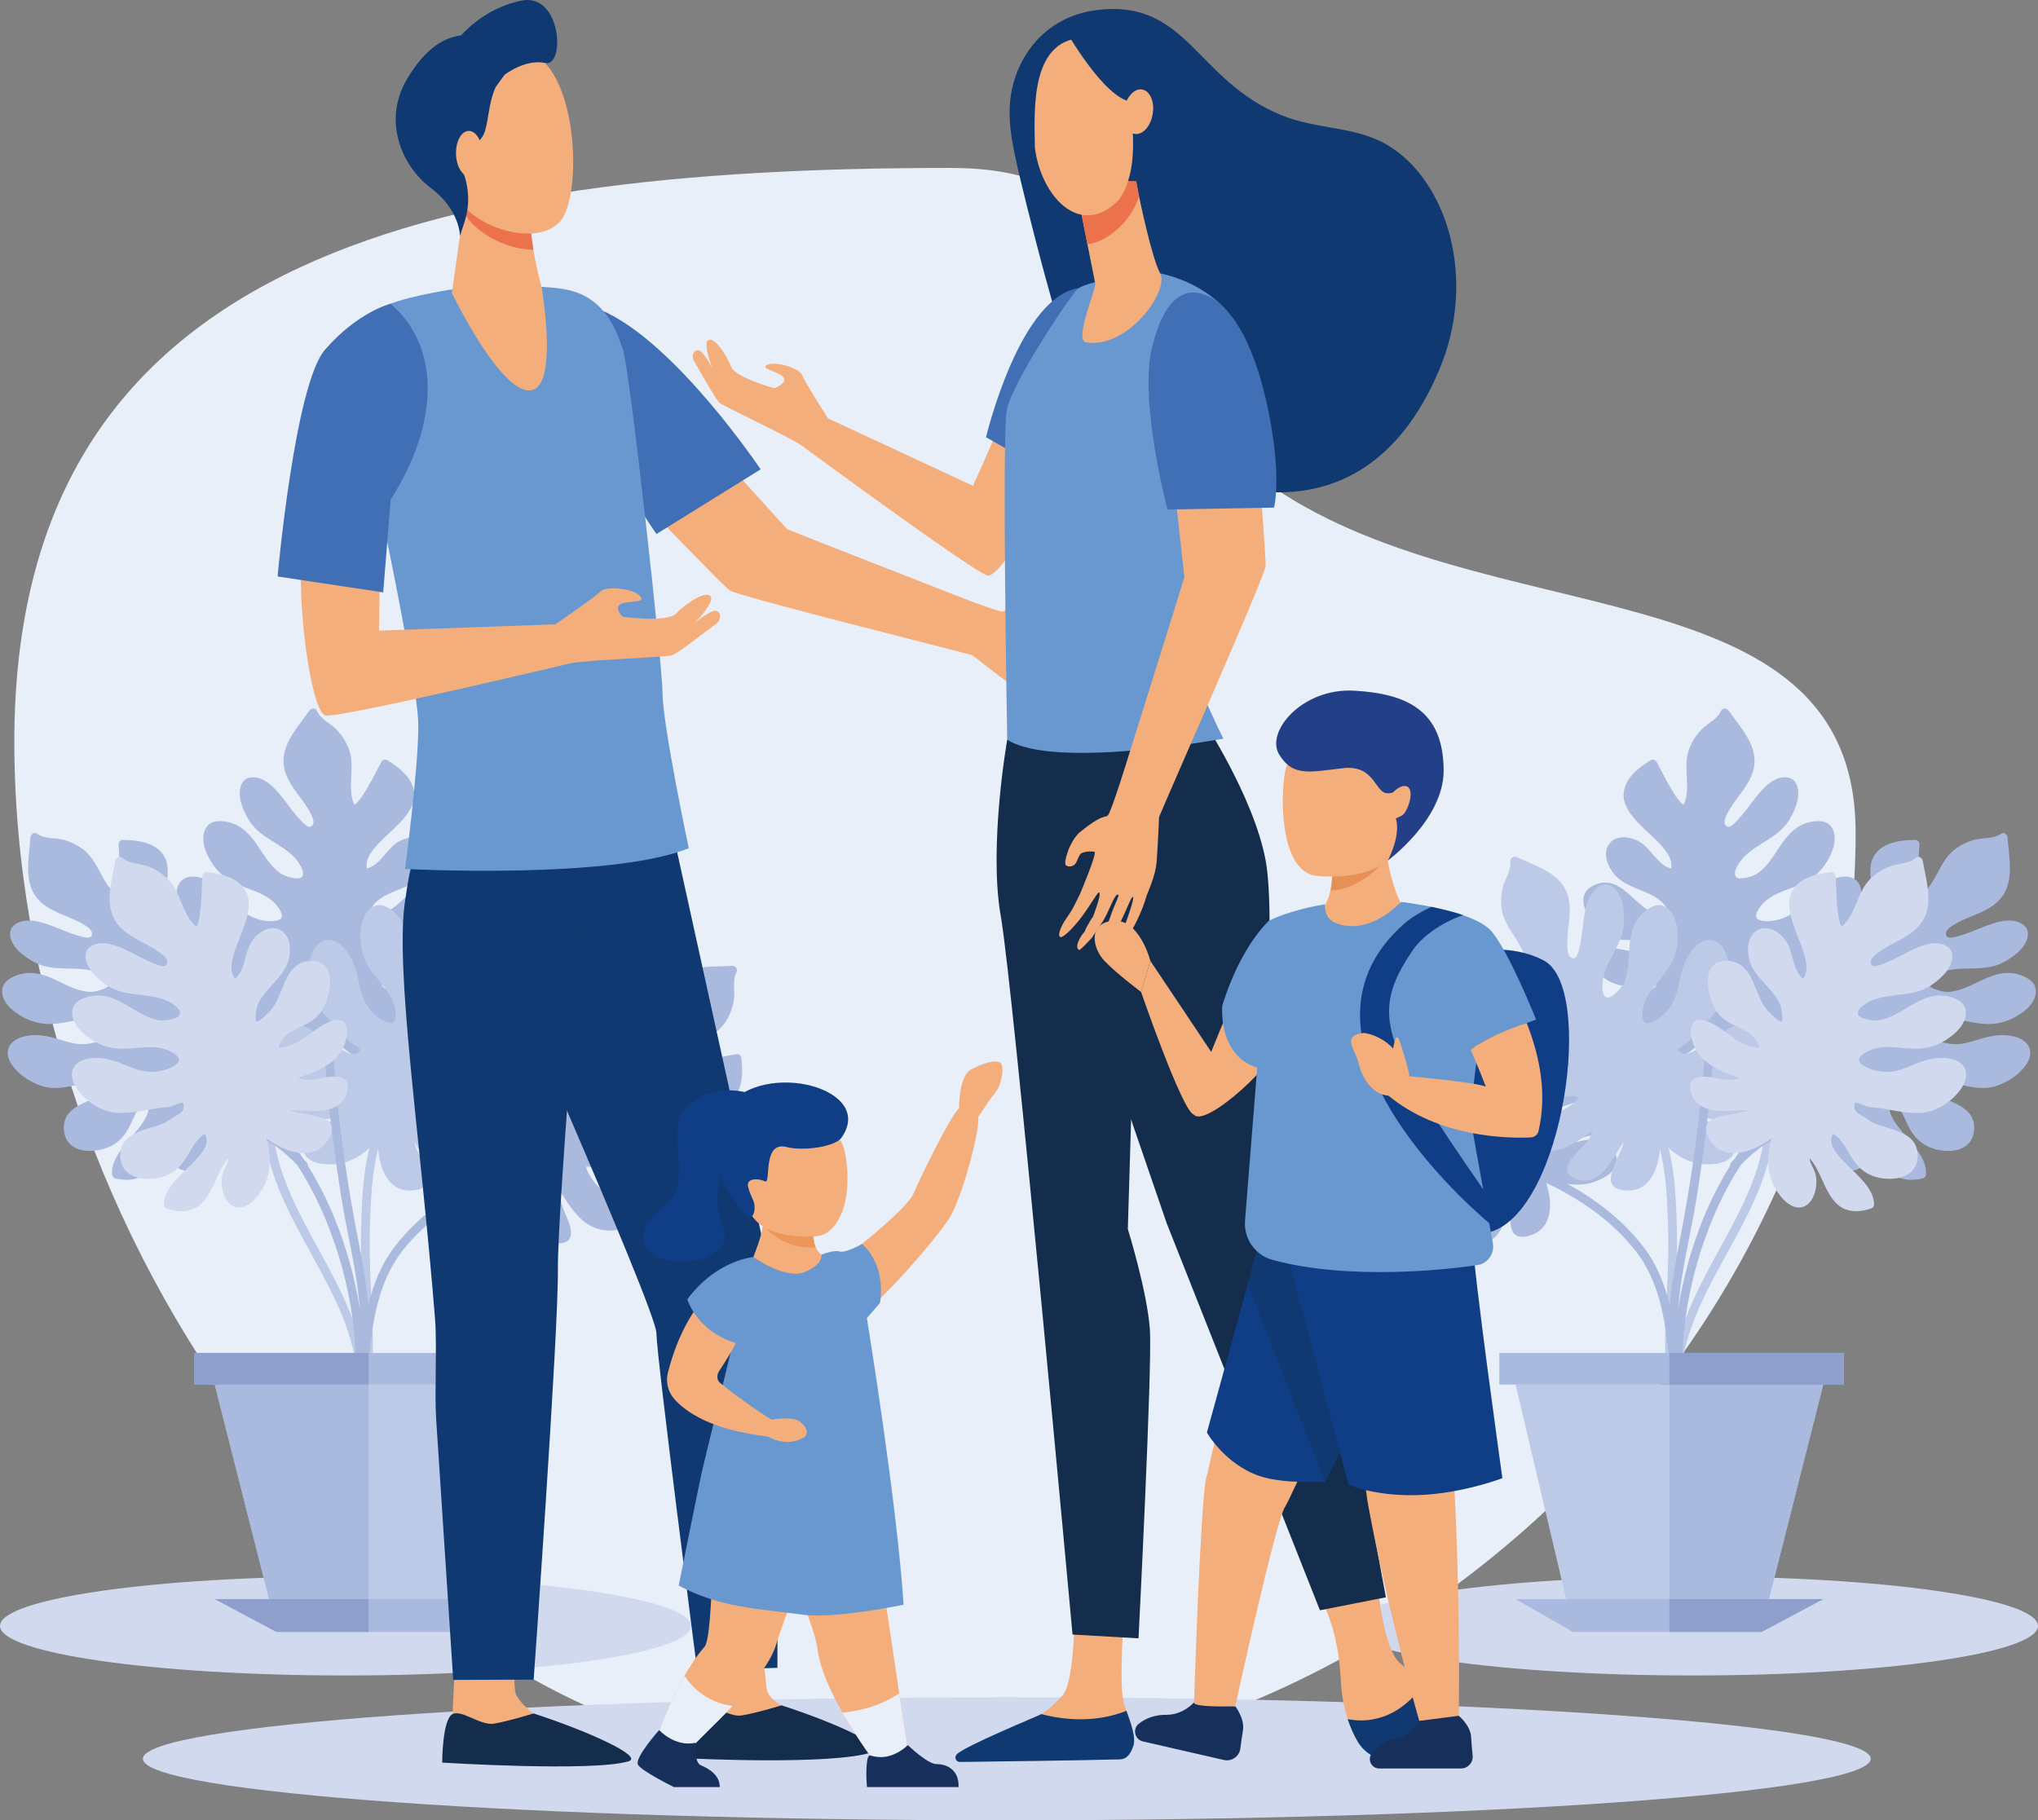 <?xml version="1.0" encoding="UTF-8"?><svg id="a" xmlns="http://www.w3.org/2000/svg" viewBox="0 0 1736.98 1551.74"><rect x="0" y="0" width="1736.98" height="1551.74" fill="#808080" stroke="none"/><path d="M809.77,143.14c194.47,0,125.91,163.5,266.29,265.83,185.82,135.44,505.49,68.38,505.49,300.83,0,408.07-366.3,802.22-818.14,802.22S12.21,1040.47,12.21,632.4,357.93,143.14,809.77,143.14Z" style="fill:#e9eff8; fill-rule:evenodd;"/><path d="M539.93,1130.05c.1,6.31,.46,11.61,.95,15.29-.49-3.67-.84-8.97-.95-15.29Z" style="fill:#f5f6f3; fill-rule:evenodd;"/><path d="M294.46,1343.83c162.63,0,294.46,18.9,294.46,42.22s-131.83,42.22-294.46,42.22S0,1409.36,0,1386.04s131.83-42.22,294.46-42.22Z" style="fill:#d0d9ee; fill-rule:evenodd;"/><path d="M347.52,662.53c-4.64-5.99-11-10.51-17.37-14.49-1.69-1.06-4.15-.34-5.08,1.4-4.93,9.2-9.5,18.62-15.16,27.42-1.86,2.9-4.51,6.74-6.88,8.44-.15,.1-.75,.4-1.01,.54-.04-.05-.07-.09-.12-.16-.46-.69-.72-1.43-.98-2.22-4.4-13.52,.94-28-2.53-41.61-1.84-7.21-6.4-14.71-11.6-19.96-5.64-5.72-13.2-8.37-16.71-16.07-.54-1.16-1.49-1.71-2.52-1.81h-.7c-1.26,.11-2.53,.82-3.24,1.84-8.13,11.7-19.52,23.78-21.69,38.41-1.92,12.99,5.1,23.83,12.58,33.68,3.63,4.77,7.19,9.63,10.01,14.92,1.55,2.92,4.23,8.2,1.41,11.07-2.95,2.99-7.43-2.35-9.77-4.76-4.77-4.94-8.81-10.56-12.95-16.02-6.85-9.03-17.68-22.76-30.58-20.27-5.67,1.1-7.99,6.97-8.29,12.08-.47,8.12,3.51,16.87,7.51,23.69,9.07,15.47,27.46,19.95,39.29,32.44,2.72,2.86,10.17,12.69,5.9,16.73-1.49,1.4-4.97,.94-6.73,.66-4.34-.66-9.1-2.26-12.59-4.95-13.3-10.28-18.15-28.17-32.12-37.91-6.13-4.27-15.57-6.89-22.94-5.13-6.24,1.48-9.12,7.36-9.4,13.29-.33,7.17,2.94,14.58,6.55,20.58,4.18,6.94,9.93,12.73,16.96,16.74,14.09,8.02,31.92,9.02,41.29,23.77,1.28,2.02,2.66,4.65,2.04,7.11-.48,1.9-3.18,2.5-4.79,2.86-7.22,1.59-16.71-1.08-23.04-4.45-7.67-4.08-13.24-11.47-19.13-17.64-6.22-6.52-13.14-11.83-21.84-14.49-6.32-1.91-14.09-1.6-18.18,4.31-3.74,5.43-2.98,12.72-1.45,18.75,2.01,7.98,6.36,15.36,11.7,21.55,5.77,6.69,14.86,10.48,23.02,13.22,8.48,2.85,17.29,4.57,25.67,7.74,2.21,.83,3.94,1.43,6.36,1.6,2.6,.19,5.21,.06,7.74,.72,2.14,.54,.72,2.81,0,4.36-1.73,3.73-7.3,3.58-10.8,3.85-3.33,.25-6.6,1.1-9.93,1.12-3.81,.03-7.63-.68-11.39-1.26-7.45-1.14-15.34-2.44-22.71-.21-7.13,2.17-12.16,8.88-13.44,16.08-2.69,15.12,14.21,24.34,26.76,26.26,8.04,1.23,15.33-.52,22.39-4.52,8.71-4.92,15.56-12.02,25.62-13.25,.66,4.03-.78,7.25-4.36,10.26-4.91,4.15-11.72,6.39-17.65,8.59-11.69,4.35-28.81,8.21-35.07,20.31-.76,1.47-.61,3.3,.63,4.5,5.54,5.29,11.93,9.44,19.73,10.06,6.47,.51,12.77-2.49,18.01-5.96,9.37-6.21,17.44-15.88,27.97-20.25-1.45,2.67-3.88,4.47-6.83,6.77-5.26,4.08-7.95,9.75-9.41,16.13-2.21,9.67,1.15,20.13,12.5,20.19,6.19,.04,12.41-3.08,17.57-6.19,5.92-3.55,10.65-8.71,14.32-14.48,4.55-7.17,7.08-15.43,8.5-23.88,9.49,18.48,30.1,37.8,49.54,21.82,16.61-13.66-10.75-24.13-21.56-34.88,2.13,.87,4.2,1.96,6.17,2.97,5.64,2.88,11.12,6.09,17,8.47,10.98,4.48,23.28,4.04,29.85-7.25,5.66-9.74-6.08-14.26-13.3-16.43-5.88-1.78-16.89-3.68-21.15-9.59,14.5,1.59,30.64,3.39,43.15-4.98,5.67-3.8,12.49-11.12,13.16-18.26,.55-5.83-5.76-7.9-10.3-8.35-12.38-1.22-24.42,4.24-36.83,3.85-2.98-.1-5.93-.42-8.85-1.07-1.09-.24-2.21-.54-3.22-1.01-.38-.18-.79-.51-1.06-.71,.07-.17,.17-.38,.35-.59,1.1-1.28,2.54-2.23,3.94-3.16,3.17-2.09,6.51-3.3,10.29-3.7,7.21-.76,14.4,.14,21.59-1.11,8.08-1.4,14.65-6.09,19.98-12.11,4.75-5.35,9.32-12.13,10.07-19.43,.78-7.54-3.8-12.64-10.52-15.21-18.82-7.2-29.84,12.25-43.27,21.07-3.55,2.34-7.78,3.89-11.84,5.13-1.65,.51-6.51,2.18-8.11,.89-.96-.78,2.23-5.89,2.84-6.86,2.72-4.38,6.16-7.43,10.6-9.98,11.23-6.42,24.93-8.42,33.78-18.57,5.81-6.67,10.38-17.96,4.7-26.09-6.04-8.62-19.46-6.28-27.05-1.28-9.54,6.31-14.35,19.09-25.83,22.14-1-5.44,1.13-10.44,4.79-15.28,5.36-7.07,12.26-12.88,18.62-19.02,6.09-5.87,12.35-12.25,15.52-20.25,3.25-8.17,1.16-16.44-4.11-23.24Z" style="fill:#aab9de; fill-rule:evenodd;"/><path d="M631.2,924.37c1.83-7.36,1.45-15.15,.63-22.62-.22-1.99-2.3-3.47-4.24-3.12-10.28,1.81-20.51,4.06-30.91,5.06-3.42,.34-8.09,.63-10.88-.18-.18-.06-.77-.34-1.06-.46,.01-.06,.03-.11,.06-.19,.25-.79,.67-1.45,1.13-2.14,7.9-11.84,22.58-16.59,31.13-27.76,4.53-5.9,7.59-14.12,8.51-21.46,1-7.97-1.6-15.55,2.27-23.08,1.41-2.75-1.5-5.2-4.02-5.06-14.23,.86-30.76-.61-43.61,6.74-11.39,6.53-15.56,18.75-18.66,30.73-1.5,5.8-3.11,11.6-5.53,17.1-1.33,3.02-3.82,8.38-7.82,7.94-4.18-.45-2.75-7.29-2.31-10.61,.92-6.8,2.85-13.46,4.57-20.09,2.86-10.97,6.94-27.98-3-36.56-4.37-3.78-10.41-1.96-14.62,.97-6.68,4.66-11.08,13.19-13.96,20.55-6.53,16.71,1.32,33.93-1.16,50.94-.57,3.92-3.68,15.86-9.5,14.99-2.03-.3-3.81-3.31-4.69-4.87-2.16-3.82-3.85-8.54-3.89-12.96-.16-16.81,10.88-31.68,9.9-48.69-.44-7.46-4.23-16.5-10.16-21.2-5.03-3.98-11.43-2.61-16.26,.85-5.85,4.17-9.64,11.33-12.12,17.88-2.86,7.59-3.86,15.68-2.65,23.69,2.42,16.03,12.66,30.66,6.87,47.15-.79,2.25-2,4.96-4.32,6-1.79,.8-3.94-.95-5.22-2-5.71-4.68-9.49-13.79-10.77-20.85-1.54-8.54,.81-17.5,2.03-25.94,1.28-8.92,1.17-17.64-2.14-26.12-2.4-6.16-7.46-12.07-14.62-11.61-6.57,.41-11.84,5.53-15.62,10.46-5.02,6.53-8.14,14.52-9.69,22.54-1.69,8.67,.97,18.15,3.86,26.26,3.01,8.42,7.11,16.41,9.8,24.95,.71,2.25,1.31,3.97,2.68,5.98,1.46,2.14,3.17,4.13,4.23,6.53,.89,2.02-1.76,2.3-3.43,2.69-4.01,.95-7.32-3.51-9.71-6.1-2.26-2.45-4.95-4.51-7.03-7.1-2.38-2.99-4.19-6.42-6.06-9.72-3.71-6.56-7.56-13.57-13.89-17.97-6.12-4.26-14.5-4.06-20.94-.6-13.54,7.25-10.32,26.22-4.07,37.27,4.01,7.07,9.89,11.71,17.4,14.79,9.26,3.79,19.08,4.77,26.27,11.92-2.75,2.99-6.17,3.86-10.75,2.92-6.3-1.28-12.28-5.25-17.68-8.54-10.65-6.51-24.27-17.54-37.65-14.98-1.64,.31-2.99,1.57-3.15,3.28-.72,7.63-.04,15.21,4.29,21.72,3.6,5.4,9.86,8.5,15.83,10.45,10.68,3.52,23.27,3.89,33.22,9.44-2.99,.51-5.92-.27-9.54-1.17-6.47-1.61-12.59-.21-18.5,2.59-8.96,4.25-15.1,13.36-8.12,22.31,3.81,4.89,10.1,7.84,15.74,9.98,6.45,2.45,13.43,2.97,20.25,2.29,8.45-.86,16.5-3.99,24.01-8.11-8.64,18.89-11.06,47.03,13.53,52.41,21,4.59,12.3-23.38,14.05-38.51,.63,2.21,1.06,4.51,1.48,6.68,1.22,6.23,2.1,12.5,3.86,18.61,3.28,11.38,11.24,20.79,24.17,18.96,11.16-1.58,7.44-13.6,4.68-20.61-2.26-5.72-7.56-15.54-5.57-22.56,7.73,12.38,16.32,26.17,30.63,30.82,6.5,2.1,16.46,2.92,22.49-.96,4.92-3.18,2.64-9.41,.18-13.27-6.7-10.47-18.44-16.56-25.81-26.55-1.77-2.4-3.35-4.92-4.64-7.61-.48-1.01-.94-2.06-1.21-3.15-.11-.41-.09-.94-.09-1.28,.17-.04,.4-.09,.67-.08,1.7,.06,3.33,.6,4.93,1.12,3.61,1.21,6.63,3.08,9.28,5.8,5.05,5.19,8.8,11.39,14.24,16.28,6.1,5.47,13.84,7.73,21.87,8.2,7.15,.42,15.3-.2,21.49-4.12,6.41-4.04,7.59-10.81,5.44-17.68-6-19.23-28.09-15.85-43.33-20.94-4.04-1.35-7.87-3.72-11.35-6.12-1.43-.98-5.74-3.77-5.72-5.83,.01-1.23,6.01-1.89,7.15-2.01,5.13-.58,9.65,.23,14.39,2.16,12,4.84,22.05,14.36,35.49,15.03,8.84,.44,20.54-2.96,23.41-12.45,3.03-10.06-7.11-19.18-15.74-22.03-10.85-3.6-23.86,.53-33.36-6.59,3.65-4.15,8.9-5.58,14.97-5.69,8.87-.17,17.71,1.66,26.46,2.85,8.38,1.16,17.28,2.12,25.51-.33,8.44-2.52,13.65-9.27,15.72-17.61Z" style="fill:#aab9de; fill-rule:evenodd;"/><path d="M127.04,719.46c-7.07-2.74-14.84-3.35-22.35-3.48-2-.03-3.73,1.84-3.64,3.82,.5,10.42,1.43,20.85,1.11,31.3-.11,3.43-.41,8.1-1.56,10.77-.07,.16-.44,.72-.59,.99-.06-.02-.11-.04-.19-.07-.75-.36-1.36-.85-1.98-1.4-10.73-9.32-13.6-24.49-23.59-34.38-5.29-5.24-13.06-9.31-20.22-11.15-7.78-2-15.62-.38-22.59-5.18-2.55-1.75-5.36,.84-5.53,3.35-.95,14.22-4.5,30.44,1.17,44.09,5.03,12.13,16.63,17.81,28.11,22.4,5.57,2.23,11.12,4.56,16.26,7.65,2.83,1.7,7.84,4.86,6.9,8.77-.98,4.08-7.58,1.8-10.82,.94-6.64-1.78-12.99-4.53-19.35-7.08-10.52-4.21-26.88-10.41-36.64-1.65-4.31,3.86-3.27,10.09-.89,14.64,3.78,7.21,11.69,12.66,18.62,16.45,15.74,8.59,33.81,2.98,50.38,7.6,3.81,1.05,15.26,5.66,13.67,11.31-.55,1.97-3.78,3.35-5.43,4.03-4.07,1.66-8.97,2.74-13.35,2.22-16.69-1.96-30.05-14.81-47.05-15.98-7.45-.51-16.89,2.12-22.31,7.41-4.59,4.49-4.03,11-1.22,16.23,3.4,6.33,10.01,10.99,16.2,14.28,7.16,3.79,15.06,5.8,23.16,5.62,16.21-.37,32.01-8.69,47.63-.85,2.13,1.07,4.67,2.61,5.41,5.03,.57,1.88-1.45,3.8-2.64,4.92-5.37,5.09-14.87,7.67-22.04,8.05-8.67,.44-17.26-3.02-25.48-5.29-8.68-2.4-17.35-3.39-26.18-1.18-6.41,1.6-12.91,5.88-13.37,13.03-.42,6.57,3.98,12.44,8.4,16.82,5.84,5.81,13.37,9.9,21.13,12.46,8.39,2.76,18.14,1.33,26.54-.51,8.73-1.92,17.18-4.98,25.99-6.57,2.33-.42,4.11-.8,6.28-1.9,2.31-1.18,4.5-2.63,7.01-3.38,2.12-.62,2.06,2.03,2.24,3.75,.43,4.1-4.42,6.82-7.29,8.86-2.72,1.94-5.09,4.34-7.93,6.06-3.26,2-6.89,3.35-10.41,4.79-6.98,2.85-14.41,5.79-19.58,11.5-5,5.53-5.86,13.87-3.25,20.69,5.48,14.35,24.71,13.56,36.46,8.76,7.53-3.08,12.87-8.34,16.87-15.39,4.94-8.71,7.15-18.32,15.15-24.55,2.62,3.11,3.06,6.61,1.54,11.04-2.08,6.09-6.76,11.52-10.72,16.46-7.8,9.74-20.48,21.85-19.62,35.46,.1,1.65,1.18,3.15,2.86,3.54,7.47,1.68,15.09,1.96,22.09-1.52,5.81-2.88,9.67-8.71,12.38-14.39,4.84-10.14,6.79-22.58,13.57-31.74,.12,3.03-1.02,5.83-2.37,9.31-2.42,6.21-1.81,12.46,.23,18.68,3.09,9.43,11.34,16.67,21.1,10.87,5.33-3.16,9.05-9.04,11.89-14.35,3.25-6.09,4.64-12.95,4.83-19.79,.22-8.49-1.87-16.88-5-24.85,17.64,10.95,45.25,16.91,53.7-6.78,7.22-20.26-21.63-15.16-36.43-18.82,2.28-.34,4.61-.47,6.82-.63,6.32-.41,12.67-.49,18.94-1.47,11.71-1.8,22.05-8.52,21.86-21.58-.15-11.26-12.54-9.1-19.86-7.25-5.96,1.52-16.37,5.53-23.07,2.67,13.25-6.1,28.02-12.87,34.43-26.48,2.91-6.18,4.99-15.95,1.9-22.44-2.52-5.28-9-3.8-13.13-1.86-11.24,5.33-18.76,16.2-29.6,22.25-2.61,1.45-5.31,2.7-8.14,3.64-1.06,.34-2.18,.67-3.29,.8-.42,.05-.93-.03-1.27-.07-.03-.19-.05-.41,0-.68,.28-1.67,1.02-3.22,1.75-4.74,1.65-3.43,3.88-6.18,6.92-8.48,5.79-4.34,12.43-7.28,17.95-12.06,6.21-5.36,9.42-12.76,10.9-20.66,1.31-7.03,1.74-15.2-1.36-21.84-3.21-6.87-9.76-8.89-16.85-7.64-19.84,3.51-19.29,25.85-26.26,40.34-1.84,3.82-4.68,7.34-7.51,10.48-1.16,1.28-4.46,5.22-6.51,4.94-1.22-.17-1.11-6.21-1.09-7.35,.06-5.16,1.45-9.54,3.95-14.01,6.32-11.28,17.04-20.05,19.4-33.3,1.55-8.72-.34-20.76-9.4-24.8-9.61-4.28-19.92,4.63-23.85,12.84-4.93,10.31-2.48,23.74-10.75,32.26-3.65-4.15-4.41-9.53-3.76-15.57,.96-8.82,3.89-17.36,6.19-25.88,2.21-8.17,4.28-16.88,2.89-25.36-1.43-8.68-7.46-14.7-15.48-17.82Z" style="fill:#aab9de; fill-rule:evenodd;"/><path d="M488.22,821.93c-1.01-7.51-4.24-14.61-7.75-21.25-.94-1.77-3.43-2.37-5.1-1.34-8.88,5.48-17.56,11.34-26.86,16.11-3.06,1.57-7.29,3.56-10.18,3.84-.18,.02-.85-.02-1.15-.03-.01-.06-.02-.12-.02-.2-.05-.83,.09-1.6,.26-2.41,2.98-13.91,14.86-23.75,18.69-37.28,2.02-7.15,1.83-15.93-.02-23.08-2.01-7.78-7.22-13.86-6.39-22.29,.3-3.07-3.33-4.28-5.61-3.21-12.9,6.04-28.82,10.78-38.03,22.35-8.17,10.26-7.54,23.17-6.01,35.45,.75,5.93,1.4,11.93,1.17,17.92-.12,3.31-.46,9.22-4.33,10.27-4.06,1.11-5.26-5.75-6.06-9.01-1.65-6.67-2.33-13.55-3.17-20.36-1.4-11.25-3.88-28.56-16.28-32.87-5.46-1.89-10.41,2.02-13.23,6.3-4.49,6.79-5.43,16.35-5.39,24.26,.08,17.94,13.74,31.04,17.72,47.77,.91,3.85,2.43,16.09-3.29,17.44-2,.46-4.77-1.69-6.16-2.81-3.42-2.76-6.74-6.52-8.4-10.61-6.35-15.56-1.57-33.46-8.77-48.89-3.16-6.77-10.01-13.78-17.27-15.95-6.15-1.84-11.59,1.8-14.8,6.78-3.89,6.04-4.78,14.09-4.66,21.09,.14,8.11,2.2,16,6.28,23,8.16,14,23.08,23.81,23.78,41.27,.1,2.39-.03,5.36-1.79,7.18-1.37,1.4-4.02,.57-5.58,.07-7.05-2.25-13.92-9.31-17.7-15.41-4.58-7.38-5.7-16.56-7.69-24.86-2.1-8.76-5.42-16.83-11.63-23.48-4.5-4.83-11.39-8.46-17.88-5.4-5.96,2.81-8.96,9.51-10.66,15.5-2.26,7.91-2.2,16.48-.68,24.51,1.63,8.68,7.6,16.52,13.28,22.98,5.91,6.71,12.67,12.63,18.32,19.57,1.49,1.84,2.69,3.21,4.71,4.58,2.15,1.46,4.47,2.66,6.34,4.5,1.57,1.56-.79,2.79-2.19,3.77-3.38,2.36-8.1-.57-11.27-2.09-3.01-1.44-6.26-2.35-9.15-4-3.31-1.89-6.26-4.42-9.22-6.81-5.87-4.72-12.03-9.81-19.54-11.57-7.25-1.7-14.97,1.57-19.69,7.16-9.91,11.73,.08,28.18,9.97,36.14,6.34,5.1,13.52,7.24,21.63,7.33,10,.12,19.49-2.61,28.81,1.38-1.45,3.8-4.31,5.88-8.92,6.69-6.34,1.12-13.35-.35-19.59-1.42-12.29-2.12-29.03-7.37-40.52-.03-1.4,.89-2.19,2.56-1.71,4.21,2.14,7.36,5.58,14.15,12.02,18.59,5.33,3.7,12.3,4.27,18.57,3.89,11.22-.67,23.05-4.99,34.36-3.49-2.59,1.58-5.6,1.93-9.3,2.43-6.6,.89-11.78,4.45-16.24,9.23-6.76,7.26-9.11,18,.68,23.74,5.35,3.13,12.28,3.54,18.31,3.46,6.9-.1,13.58-2.2,19.66-5.36,7.54-3.91,13.87-9.79,19.33-16.38-1.06,20.73,7.07,47.79,31.91,43.71,21.22-3.48,2.8-26.26-1.16-40.98,1.41,1.82,2.65,3.79,3.85,5.66,3.43,5.33,6.57,10.84,10.45,15.86,7.25,9.38,18.12,15.18,29.46,8.71,9.79-5.59,1.9-15.39-3.26-20.89-4.2-4.47-12.76-11.65-13.49-18.9,11.75,8.65,24.82,18.29,39.83,17.33,6.82-.44,16.38-3.35,20.55-9.19,3.41-4.77-1.02-9.72-4.73-12.38-10.1-7.26-23.25-8.59-33.78-15.16-2.53-1.58-4.93-3.34-7.12-5.36-.83-.75-1.64-1.58-2.29-2.48-.25-.35-.43-.84-.56-1.16,.14-.1,.33-.23,.59-.32,1.6-.57,3.32-.67,5-.76,3.8-.22,7.29,.39,10.77,1.96,6.61,2.96,12.39,7.35,19.23,9.87,7.7,2.84,15.72,2.09,23.36-.45,6.79-2.25,14.15-5.82,18.46-11.74,4.46-6.13,3.06-12.85-1.47-18.45-12.67-15.67-31.96-4.37-48-3.48-4.25,.24-8.68-.54-12.81-1.49-1.69-.4-6.72-1.39-7.46-3.3-.44-1.15,4.89-3.98,5.9-4.52,4.55-2.43,9.05-3.34,14.18-3.31,12.93,.07,25.79,5.22,38.53,.87,8.38-2.85,18-10.33,17.16-20.21-.89-10.48-13.68-15.2-22.76-14.67-11.41,.67-21.98,9.31-33.44,6.18,1.87-5.2,6.21-8.47,11.81-10.81,8.18-3.43,17.07-5,25.64-7.11,8.22-2.02,16.84-4.42,23.59-9.73,6.92-5.45,9.26-13.64,8.11-22.17Z" style="fill:#bcc9e7; fill-rule:evenodd;"/><path d="M433.27,749.95c-4.31,18.71-8.04,37.57-13.42,56.03-5.53,18.95-13.37,36.47-24.19,52.98-22.33,34.08-50.78,63.63-73.78,97.25-.96,1.39-.77,2.75-.03,3.77-4.43,8.38-7.01,17.9-8.86,27-3.22,15.86-4.2,32.14-4.84,48.3-.79,19.73-.63,39.35,.28,59.09,1.07,23.18,2.61,46.39,1.63,69.6-.06,1.35-.13,2.69-.2,4.03-.27,4.81,7.18,4.78,7.45,0,1.27-22.66-.04-45.34-1.15-67.99-.99-20.18-1.44-40.27-.72-60.47,.57-15.62,1.34-31.27,4.01-46.69,2.43-14.02,6.31-29.89,16.89-40.14,1.5-1.47,1.35-3.29,.41-4.61,21.5-29.23,46.15-56.08,66.07-86.5,10.66-16.27,18.26-33.84,23.86-52.44,5.65-18.8,9.38-38.12,13.78-57.23,1.08-4.67-6.11-6.66-7.18-1.97Z" style="fill:#bcc9e7; fill-rule:evenodd;"/><path d="M311.72,1169.11c-4.04-36.22-20.71-68.63-37.97-100.14-17.11-31.23-35.15-62.9-40.4-98.67-.7-4.74-7.87-2.71-7.18,1.98,10.48,71.38,70.06,124.76,78.1,196.83,.53,4.72,7.98,4.77,7.44,0Z" style="fill:#bcc9e7; fill-rule:evenodd;"/><path d="M421.23,999.37c-31.88,13.92-63.11,35.2-84.51,62.92-11.68,15.13-18.54,32.34-22.84,50.38-1.63-18.8-5.08-37.43-8.68-55.93-8.39-43.19-14.86-86.59-18.92-130.42-1.61-17.4-2.81-34.82-3.62-52.26-.22-4.79-7.67-4.8-7.45,0,2.23,48.42,7.8,96.6,15.32,144.47,5.08,32.39,13.66,64.38,16.15,97.11-2.81-17.7-7.03-35.16-12.46-52.18-7.77-24.34-18.22-47.99-31.79-69.67,.08-.92-.19-1.9-.97-2.78-.93-1.04-1.86-2.05-2.81-3.05-3.35-5.07-6.89-10.02-10.61-14.83-1.66-2.14-4.05-1.38-5.3,.36-5.7-4.37-11.79-8.27-18.35-11.67-15.31-7.92-34.37-13.06-41.71-30.41-1.87-4.41-8.28-.61-6.43,3.77,7.29,17.24,25.09,23.65,40.65,31.21,13.96,6.78,25.75,15.51,36.29,26.63,14.88,22.66,25.99,47.83,34.21,73.57,9.97,31.24,15.68,64.09,15.75,96.92,0,.18,.01,.35,.03,.51-.51,2.43,1.41,4.03,3.45,4.19,1,3.38,6.99,2.91,7.32-1.35,2.73-35.24,6.74-72.22,29.31-100.95,20.84-26.51,51.03-46.73,81.72-60.12,4.4-1.91,.59-8.34-3.76-6.44Z" style="fill:#aab9de; fill-rule:evenodd;"/><path d="M198.31,749.15c-6.77-3.42-14.44-4.78-21.91-5.63-1.98-.23-3.89,1.48-3.99,3.45-.51,10.42-.58,20.9-1.91,31.27-.44,3.41-1.19,8.03-2.59,10.56-.09,.16-.51,.69-.69,.94-.04-.04-.1-.06-.17-.11-.71-.42-1.27-.97-1.84-1.58-9.79-10.32-11.17-25.68-20.16-36.5-4.76-5.71-12.1-10.53-19.05-13.06-7.55-2.73-15.51-1.88-21.99-7.33-2.36-1.99-5.41,.31-5.82,2.81-2.32,14.05-7.42,29.86-3.09,44,3.83,12.56,14.83,19.33,25.81,25.01,5.32,2.76,10.63,5.61,15.45,9.19,2.65,1.97,7.34,5.59,6.02,9.38-1.37,3.98-7.72,1.08-10.86-.11-6.43-2.41-12.5-5.75-18.58-8.9-10.06-5.22-25.74-12.96-36.31-5.18-4.65,3.43-4.22,9.73-2.3,14.47,3.06,7.55,10.41,13.74,16.94,18.18,14.84,10.08,33.37,6.22,49.41,12.42,3.69,1.43,14.64,7.11,12.51,12.59-.74,1.91-4.08,2.98-5.79,3.49-4.21,1.25-9.19,1.86-13.5,.92-16.43-3.58-28.48-17.64-45.29-20.45-7.37-1.23-17.02,.46-22.92,5.21-5,4.03-5.07,10.58-2.78,16.05,2.77,6.62,8.9,11.91,14.75,15.77,6.75,4.48,14.43,7.25,22.5,7.84,16.17,1.19,32.7-5.54,47.5,3.76,2.02,1.27,4.4,3.05,4.89,5.53,.38,1.92-1.8,3.63-3.1,4.64-5.84,4.54-15.55,6.21-22.72,5.88-8.68-.4-16.88-4.66-24.85-7.72-8.41-3.22-16.94-5.06-25.94-3.7-6.53,.97-13.42,4.59-14.57,11.68-1.06,6.51,2.77,12.76,6.73,17.57,5.25,6.33,12.34,11.14,19.83,14.44,8.08,3.56,17.92,3.08,26.46,2.05,8.88-1.06,17.58-3.29,26.5-4.03,2.36-.19,4.16-.4,6.43-1.28,2.42-.95,4.73-2.18,7.3-2.68,2.17-.41,1.85,2.23,1.87,3.94,.03,4.12-5.06,6.36-8.11,8.12-2.89,1.66-5.49,3.82-8.48,5.27-3.43,1.66-7.18,2.67-10.82,3.76-7.22,2.17-14.91,4.37-20.61,9.55-5.5,5.02-7.17,13.24-5.23,20.29,4.07,14.8,23.28,15.89,35.44,12.24,7.79-2.35,13.62-7.05,18.28-13.68,5.76-8.19,8.89-17.55,17.45-22.97,2.32,3.35,2.4,6.87,.48,11.13-2.66,5.87-7.84,10.8-12.26,15.34-8.69,8.94-22.49,19.78-22.96,33.39-.06,1.66,.87,3.26,2.5,3.79,7.28,2.4,14.83,3.42,22.14,.63,6.06-2.31,10.47-7.72,13.71-13.11,5.79-9.64,8.93-21.83,16.57-30.3-.18,3.03-1.58,5.71-3.26,9.04-3,5.95-3,12.23-1.58,18.61,2.16,9.68,9.68,17.7,19.95,12.87,5.61-2.63,9.88-8.12,13.22-13.14,3.82-5.74,5.88-12.43,6.72-19.23,1.04-8.42-.23-16.98-2.57-25.21,16.5,12.6,43.4,21.21,54.1-1.57,9.14-19.47-20.07-17.17-34.45-22.25,2.3-.11,4.63-.02,6.85,.03,6.33,.2,12.65,.73,18.99,.37,11.83-.67,22.76-6.35,23.85-19.38,.93-11.22-11.61-10.27-19.06-9.12-6.07,.93-16.83,3.93-23.22,.43,13.78-4.8,29.13-10.12,36.83-23.04,3.5-5.87,6.5-15.4,4.05-22.14-2-5.5-8.59-4.66-12.89-3.11-11.7,4.22-20.24,14.31-31.61,19.29-2.73,1.19-5.54,2.17-8.45,2.84-1.09,.24-2.23,.45-3.34,.47-.42,.01-.93-.13-1.27-.2-.01-.17,0-.41,.07-.67,.44-1.63,1.32-3.12,2.19-4.55,1.97-3.25,4.46-5.78,7.71-7.76,6.18-3.78,13.07-6.06,19.03-10.27,6.7-4.75,10.61-11.8,12.85-19.52,1.99-6.87,3.2-14.96,.75-21.87-2.53-7.16-8.85-9.8-16.04-9.23-20.09,1.58-21.69,23.87-30.03,37.6-2.21,3.64-5.36,6.85-8.49,9.71-1.28,1.18-4.94,4.77-6.95,4.29-1.19-.29-.51-6.29-.38-7.42,.57-5.13,2.37-9.36,5.29-13.57,7.38-10.62,18.9-18.31,22.53-31.27,2.39-8.52,1.66-20.68-6.96-25.59-9.15-5.19-20.27,2.68-24.97,10.46-5.91,9.79-4.77,23.39-13.83,31.07-3.24-4.48-3.46-9.91-2.23-15.85,1.8-8.69,5.54-16.91,8.66-25.17,2.98-7.92,5.89-16.37,5.32-24.95-.58-8.79-6.01-15.35-13.68-19.22Z" style="fill:#d0d9ee; fill-rule:evenodd;"/><polygon points="396.3 1388.06 235.64 1388.06 183.05 1180.31 445.23 1180.31 396.3 1388.06" style="fill:#bcc9e7; fill-rule:evenodd;"/><rect x="165.53" y="1153.3" width="293.57" height="27.01" style="fill:#aab9de;"/><polygon points="314.14 1180.31 183.05 1180.31 235.64 1388.06 314.14 1388.06 314.14 1180.31" style="fill:#aab9de; fill-rule:evenodd;"/><rect x="165.53" y="1153.3" width="148.61" height="27.01" style="fill:#8d9fca;"/><polygon points="396.3 1391.17 235.64 1391.17 183.05 1363.13 445.23 1363.13 396.3 1391.17" style="fill:#aab9de; fill-rule:evenodd;"/><polygon points="314.14 1363.13 183.05 1363.13 235.64 1391.17 314.14 1391.17 314.14 1363.13" style="fill:#8d9fca; fill-rule:evenodd;"/><path d="M858.12,1446.84c-406.66,0-736.32,23.49-736.32,52.45s329.66,52.45,736.32,52.45,736.31-23.49,736.31-52.45-329.66-52.45-736.31-52.45Z" style="fill:#d0d9ee; fill-rule:evenodd;"/><path d="M879.39,510.21c-23.28,6.46-21.57,10.38-24.6,11.08-3.55,.88-47.41-16.6-47.41-16.6,0,0-129.66-50.62-136.58-53.65l-98.32-108.57-67.6,41.11s110.14,114.87,116.91,119.69c6.86,4.91,190.99,50.71,207.03,55.29,0,0,16.8,13.34,27.58,21.25,10.79,7.91,24.72,10.1,28.08,11.74,.5,.27,12.18,5.23,28.31,7.07,13.92,1.62,1.87-6.8,1.87-6.8,0,0-24.94-7.98-23.88-10.04,.8-1.62,14.13,3.63,29.46,5.53,3.99,.55,7.89,1.02,11.47,1.41,9.42,1.09,13.16-4.86,3.57-7.69-3.41-1.05-9.08-2.57-13.29-3-4.57-.49-8.5-2.5-12.21-3.51-7.46-2.14-12.89-3.52-12.62-3.82,.36-.36-.78-1.94,3.45-1.53,5.07,.47,15.48,4.08,22.99,4.06,4.31,.07,13.23,.76,13.23,.76,0,0,13.75-1.82,14-2.68,1.26-4.87-8.25-6.48-14.14-5.74-3.81-1.52-13.21-1.91-13.21-1.91,0,0-18.56-5.47-17.71-8.39,.38-1.22,12.24,.66,24.24,.46,11.1-.22,22.5-2.3,22.95-4.7,.79-4.02-11.56-5.32-11.56-5.32,0,0-8.64-.29-11.51-.67-3.34-.38-13.29-2.57-13.29-2.57,0,0-34-9-32.94-11.63,1.01-2.73,6.13-8.67,8.46-8.95,2.31-.27,6.7,1.75,9.02,1.47,2.38-.16,5.36-2.68,5.52-5.75,.16-3.07-11.29-6.61-11.29-6.61,0,0-9.29-2.73-15.98-.8Z" style="fill:#f4ae7c; fill-rule:evenodd;"/><path d="M599.33,1405.03l-2.33,49.79c-.97,6.42-4.88,22.05-4.83,27.74,.22,21.56,95.75-19.26,74.16-28.59-1.96-.85-12.23-7.27-12.94-14.66-1.1-11.27-3.84-34.04-3.84-34.04l-50.23-.24Z" style="fill:#f4ae7c; fill-rule:evenodd;"/><path d="M666.1,1453.73s-22.46,6.91-33.99,8.6c-11.51,1.82-26.87-11.87-34.99-8.12-8.94,4.24-7.6,44.83-7.6,44.83,0,0,120.31,5.93,154.15-5.45,13.41-4.36-31.38-24.96-77.57-39.86Z" style="fill:#142d4d; fill-rule:evenodd;"/><path d="M388.01,1411.94l-2.33,49.91c-.97,6.3-4.88,21.93-4.83,27.74,.22,21.57,95.75-19.38,74.15-28.71-1.95-.85-15.29-12.12-16-19.39-1.1-11.39-.76-29.32-.76-29.32l-50.24-.24Z" style="fill:#f4ae7c; fill-rule:evenodd;"/><path d="M454.79,1460.64s-22.46,6.91-33.98,8.72c-11.52,1.7-26.88-11.99-35-8.24-8.94,4.24-8.92,41.43-8.92,41.43,0,0,128.63,7.99,158.76-1.09,13.54-4-34.68-25.8-80.87-40.83Z" style="fill:#142d4d; fill-rule:evenodd;"/><path d="M532.68,692.52l40.75,17.08,89.49,406.59-.32,305.55-68.38,2.18s-34.55-266.78-34.77-287.5c-.2-20.72-151.06-360.92-151.06-360.92l124.29-82.99Z" style="fill:#0f3970; fill-rule:evenodd;"/><path d="M501.61,715.3s-26.67,314.15-26.12,367.1c.54,52.95-20.64,349.41-20.64,349.41l-68.57,.24s-5.88-90.14-14.58-222.93c-1.37-20.83,.83-62.75-.88-84.32-12.25-154.72-34.83-300.34-25.36-358.25,1.53-9.33,4.33-33.68,10.2-39.86,44.43-46.89,145.94-11.39,145.94-11.39Z" style="fill:#0f3970; fill-rule:evenodd;"/><path d="M648.28,400.09l-88.76,55.13s-44.28-60.87-45.91-107.11c-22.61-36.44-67.07-83.31-62.12-85.03,14-4.66,41.96-6.59,60.23,1.04,63.04,26.11,136.56,135.98,136.56,135.98Z" style="fill:#406fb5; fill-rule:evenodd;"/><path d="M383.88,246.92s-47.25,7.15-59.61,16.35c-13.91,10.42-29.23,33.68-29.23,33.68,0,0,60.89,273.93,61.47,320.21,.45,35.62-11.31,123.58-11.31,123.58,0,0,175.63,9.33,241.84-17.69,0,0-22.06-104.07-22.33-131.57-.28-27.38-27.96-276.35-33.84-293.67-5.34-15.75-15.12-43.98-47.26-50.76-32.14-6.66-99.72-.12-99.72-.12Z" style="fill:#6998d0; fill-rule:evenodd;"/><path d="M396.04,172.89l-10.92,76.81s43.7,90.87,69.15,82.62c21.34-6.78,7.35-87.47,7.35-87.47,0,0-12.12-43.25-8.84-65.06,3.28-21.68-56.74-6.9-56.74-6.9Z" style="fill:#f4ae7c; fill-rule:evenodd;"/><path d="M452.77,179.8c3.28-21.68-56.74-6.9-56.74-6.9l-.89,6.42c1.79,4.24,3.98,7.76,6.62,10.54,13.58,14.3,34.67,22.66,52.84,23.14-1.95-11.63-3.19-24.23-1.84-33.2Z" style="fill:#ec724c; fill-rule:evenodd;"/><path d="M385.06,64.58c-1.71-.61-12.73,87.47,10.15,111.34,22.88,23.99,67.06,31.5,82.69,12.24,17.28-21.2,15.43-115.7-20.02-140.29-35.45-24.48-72.82,16.72-72.82,16.72Z" style="fill:#f4ae7c; fill-rule:evenodd;"/><path d="M443.99,.61c-27.14,5.7-44.58,22.41-50.99,29.56-12.33,1.57-29.05,8.48-46.08,37.19-20.96,35.26-4.83,73.91,20.18,92.81,25.02,18.78,24.93,40.95,24.93,40.95l3.77-11.63c2.8-8.6,3.89-17.81,2.82-26.78-.63-5.45-1.86-11.39-4.18-16.12-6.09-12.72,12.6-21.32,17.77-31.98,3.97-8.24,3.97-26.9,10.22-40.35l7.52-10.41s17.47-13.81,34.73-10.18c17.27,3.76,14.13-60.58-20.71-53.06Z" style="fill:#0f3970; fill-rule:evenodd;"/><path d="M411.21,130.73c.29,10.66-4.53,19.51-10.75,19.75-6.24,.12-11.54-8.48-11.81-19.14-.29-10.78,4.51-19.63,10.76-19.75,6.22-.12,11.52,8.36,11.81,19.14Z" style="fill:#f4ae7c; fill-rule:evenodd;"/><path d="M312.56,283.02c15.91-.61,31.06,104.31,21.08,114.73-9.98,10.42-10.59,139.81-10.59,139.81l150.12-5.33,.02,.12c2.91-2.06,34.15-23.51,38.6-28.11,4.67-4.97,27.62-2.79,33.76,3.88,6.13,6.54-11.62,3.39-16.98,7.03-5.36,3.76,2.32,10.66,2.32,10.66,0,0,38.11,5.09,45.45-2.79,7.33-7.99,27.01-21.56,29.79-13.69,1.44,4.12-8.67,16.48-14.36,21.69,7.12-5.45,15.68-11.27,18.63-10.3,5.4,1.82,3.24,8.72,.33,10.78-2.9,1.94-32.87,25.32-37.57,27.02-4.6,1.7-74.84,4.12-86.96,6.91,0,0-197.55,47.13-208.83,44.47-9.91-2.43-20.44-65.67-20.94-114.25-.49-48.58,6.39-210.68,56.12-212.62Z" style="fill:#f4ae7c; fill-rule:evenodd;"/><path d="M332.95,258.92s-27.64,6.66-55.92,39.13c-25.72,29.43-40.44,193.36-40.44,193.36l90.01,13.57,6.36-79.23c37.41-57.71,46.43-126.6-.01-166.82Z" style="fill:#406fb5; fill-rule:evenodd;"/><path d="M1197.05,1130.05c-.1,6.31-.46,11.61-.95,15.29,.48-3.67,.84-8.97,.95-15.29Z" style="fill:#f5f6f3; fill-rule:evenodd;"/><path d="M1442.52,1343.83c-162.63,0-294.47,18.9-294.47,42.22s131.84,42.22,294.47,42.22,294.46-18.91,294.46-42.22-131.83-42.22-294.46-42.22Z" style="fill:#d0d9ee; fill-rule:evenodd;"/><path d="M1389.46,662.53c4.65-5.99,11-10.51,17.38-14.49,1.69-1.06,4.15-.34,5.07,1.4,4.94,9.2,9.51,18.62,15.16,27.42,1.86,2.9,4.51,6.74,6.88,8.44,.15,.1,.75,.4,1.02,.54,.04-.05,.07-.09,.11-.16,.46-.69,.73-1.43,.98-2.22,4.41-13.52-.94-28,2.54-41.61,1.84-7.21,6.4-14.71,11.6-19.96,5.64-5.72,13.2-8.37,16.71-16.07,.53-1.16,1.49-1.71,2.52-1.81h.7c1.26,.11,2.53,.82,3.25,1.84,8.13,11.7,19.52,23.78,21.69,38.41,1.92,12.99-5.1,23.83-12.58,33.68-3.63,4.77-7.2,9.63-10.01,14.92-1.55,2.92-4.23,8.2-1.41,11.07,2.95,2.99,7.43-2.35,9.76-4.76,4.77-4.94,8.81-10.56,12.95-16.02,6.84-9.03,17.68-22.76,30.57-20.27,5.68,1.1,7.99,6.97,8.29,12.08,.48,8.12-3.5,16.87-7.5,23.69-9.07,15.47-27.46,19.95-39.29,32.44-2.73,2.86-10.18,12.69-5.9,16.73,1.49,1.4,4.97,.94,6.73,.66,4.34-.66,9.1-2.26,12.59-4.95,13.31-10.28,18.15-28.17,32.12-37.91,6.13-4.27,15.57-6.89,22.93-5.13,6.25,1.48,9.12,7.36,9.4,13.29,.33,7.17-2.94,14.58-6.55,20.58-4.18,6.94-9.93,12.73-16.96,16.74-14.1,8.02-31.92,9.02-41.29,23.77-1.28,2.02-2.66,4.65-2.04,7.11,.49,1.9,3.19,2.5,4.79,2.86,7.22,1.59,16.71-1.08,23.04-4.45,7.67-4.08,13.24-11.47,19.13-17.64,6.21-6.52,13.13-11.83,21.84-14.49,6.32-1.91,14.09-1.6,18.17,4.31,3.75,5.43,2.98,12.72,1.45,18.75-2.02,7.98-6.37,15.36-11.71,21.55-5.77,6.69-14.87,10.48-23.02,13.22-8.48,2.85-17.29,4.57-25.67,7.74-2.21,.83-3.93,1.43-6.36,1.6-2.59,.19-5.2,.06-7.75,.72-2.13,.54-.72,2.81,0,4.36,1.74,3.73,7.3,3.58,10.81,3.85,3.32,.25,6.6,1.1,9.92,1.12,3.82,.03,7.63-.68,11.39-1.26,7.45-1.14,15.33-2.44,22.71-.21,7.13,2.17,12.16,8.88,13.44,16.08,2.68,15.12-14.21,24.34-26.76,26.26-8.04,1.23-15.33-.52-22.39-4.52-8.71-4.92-15.56-12.02-25.62-13.25-.65,4.03,.78,7.25,4.36,10.26,4.92,4.15,11.72,6.39,17.66,8.59,11.69,4.35,28.8,8.21,35.07,20.31,.76,1.47,.61,3.3-.63,4.5-5.54,5.29-11.93,9.44-19.73,10.06-6.47,.51-12.77-2.49-18.01-5.96-9.37-6.21-17.44-15.88-27.97-20.25,1.45,2.67,3.88,4.47,6.83,6.77,5.26,4.08,7.95,9.75,9.41,16.13,2.21,9.67-1.14,20.13-12.49,20.19-6.2,.04-12.41-3.08-17.58-6.19-5.91-3.55-10.64-8.71-14.32-14.48-4.56-7.17-7.09-15.43-8.5-23.88-9.49,18.48-30.1,37.8-49.54,21.82-16.61-13.66,10.75-24.13,21.56-34.88-2.14,.87-4.2,1.96-6.17,2.97-5.64,2.88-11.12,6.09-16.99,8.47-10.97,4.48-23.29,4.04-29.85-7.25-5.67-9.74,6.07-14.26,13.3-16.43,5.88-1.78,16.89-3.68,21.15-9.59-14.5,1.59-30.65,3.39-43.15-4.98-5.68-3.8-12.49-11.12-13.17-18.26-.55-5.83,5.76-7.9,10.31-8.35,12.38-1.22,24.42,4.24,36.83,3.85,2.98-.1,5.94-.42,8.85-1.07,1.09-.24,2.21-.54,3.22-1.01,.39-.18,.79-.51,1.06-.71-.07-.17-.17-.38-.34-.59-1.1-1.28-2.54-2.23-3.94-3.16-3.18-2.09-6.51-3.3-10.3-3.7-7.2-.76-14.4,.14-21.59-1.11-8.09-1.4-14.64-6.09-19.98-12.11-4.74-5.35-9.31-12.13-10.06-19.43-.78-7.54,3.79-12.64,10.52-15.21,18.82-7.2,29.84,12.25,43.27,21.07,3.56,2.34,7.79,3.89,11.83,5.13,1.66,.51,6.51,2.18,8.12,.89,.96-.78-2.23-5.89-2.85-6.86-2.71-4.38-6.15-7.43-10.59-9.98-11.24-6.42-24.93-8.42-33.78-18.57-5.81-6.67-10.39-17.96-4.7-26.09,6.03-8.62,19.46-6.28,27.05-1.28,9.53,6.31,14.34,19.09,25.82,22.14,1-5.44-1.13-10.44-4.79-15.28-5.36-7.07-12.26-12.88-18.62-19.02-6.09-5.87-12.35-12.25-15.52-20.25-3.25-8.17-1.17-16.44,4.1-23.24Z" style="fill:#aab9de; fill-rule:evenodd;"/><path d="M1105.78,924.37c-1.83-7.36-1.45-15.15-.63-22.62,.22-1.99,2.31-3.47,4.24-3.12,10.29,1.81,20.51,4.06,30.92,5.06,3.42,.34,8.09,.63,10.88-.18,.18-.06,.78-.34,1.06-.46-.02-.06-.03-.11-.05-.19-.26-.79-.68-1.45-1.13-2.14-7.9-11.84-22.58-16.59-31.13-27.76-4.52-5.9-7.59-14.12-8.5-21.46-1-7.97,1.6-15.55-2.27-23.08-1.42-2.75,1.5-5.2,4.02-5.06,14.23,.86,30.76-.61,43.6,6.74,11.39,6.53,15.56,18.75,18.67,30.73,1.5,5.8,3.11,11.6,5.53,17.1,1.33,3.02,3.82,8.38,7.82,7.94,4.17-.45,2.75-7.29,2.3-10.61-.92-6.8-2.84-13.46-4.56-20.09-2.86-10.97-6.94-27.98,3-36.56,4.38-3.78,10.42-1.96,14.62,.97,6.68,4.66,11.08,13.19,13.96,20.55,6.54,16.71-1.32,33.93,1.17,50.94,.57,3.92,3.68,15.86,9.49,14.99,2.03-.3,3.81-3.31,4.69-4.87,2.16-3.82,3.85-8.54,3.9-12.96,.15-16.81-10.89-31.68-9.9-48.69,.44-7.46,4.22-16.5,10.17-21.2,5.02-3.98,11.42-2.61,16.25,.85,5.84,4.17,9.64,11.33,12.11,17.88,2.86,7.59,3.86,15.68,2.65,23.69-2.42,16.03-12.66,30.66-6.87,47.15,.79,2.25,2,4.96,4.32,6,1.79,.8,3.94-.95,5.21-2,5.72-4.68,9.5-13.79,10.77-20.85,1.53-8.54-.82-17.5-2.03-25.94-1.28-8.92-1.17-17.64,2.14-26.12,2.4-6.16,7.46-12.07,14.62-11.61,6.57,.41,11.84,5.53,15.62,10.46,5.02,6.53,8.13,14.52,9.69,22.54,1.68,8.67-.97,18.15-3.87,26.26-3.01,8.42-7.12,16.41-9.81,24.95-.71,2.25-1.31,3.97-2.68,5.98-1.46,2.14-3.17,4.13-4.23,6.53-.89,2.02,1.76,2.3,3.43,2.69,4.01,.95,7.33-3.51,9.71-6.1,2.27-2.45,4.96-4.51,7.03-7.1,2.39-2.99,4.19-6.42,6.06-9.72,3.72-6.56,7.56-13.57,13.89-17.97,6.11-4.26,14.49-4.06,20.94-.6,13.54,7.25,10.32,26.22,4.07,37.27-4,7.07-9.89,11.71-17.4,14.79-9.25,3.79-19.08,4.77-26.26,11.92,2.75,2.99,6.17,3.86,10.75,2.92,6.3-1.28,12.28-5.25,17.68-8.54,10.64-6.51,24.26-17.54,37.65-14.98,1.63,.31,2.99,1.57,3.15,3.28,.72,7.63,.04,15.21-4.3,21.72-3.6,5.4-9.85,8.5-15.83,10.45-10.68,3.52-23.27,3.89-33.22,9.44,2.99,.51,5.92-.27,9.54-1.17,6.47-1.61,12.58-.21,18.49,2.59,8.97,4.25,15.1,13.36,8.12,22.31-3.81,4.89-10.1,7.84-15.73,9.98-6.45,2.45-13.43,2.97-20.25,2.29-8.45-.86-16.5-3.99-24.01-8.11,8.64,18.89,11.07,47.03-13.53,52.41-21,4.59-12.29-23.38-14.05-38.51-.63,2.21-1.06,4.51-1.49,6.68-1.22,6.23-2.1,12.5-3.85,18.61-3.28,11.38-11.24,20.79-24.17,18.96-11.16-1.58-7.44-13.6-4.68-20.61,2.26-5.72,7.56-15.54,5.56-22.56-7.73,12.38-16.31,26.17-30.63,30.82-6.49,2.1-16.46,2.92-22.49-.96-4.93-3.18-2.64-9.41-.18-13.27,6.7-10.47,18.43-16.56,25.81-26.55,1.77-2.4,3.35-4.92,4.64-7.61,.48-1.01,.93-2.06,1.2-3.15,.1-.41,.09-.94,.09-1.28-.17-.04-.4-.09-.67-.08-1.69,.06-3.33,.6-4.92,1.12-3.62,1.21-6.63,3.08-9.28,5.8-5.05,5.19-8.8,11.39-14.23,16.28-6.11,5.47-13.84,7.73-21.88,8.2-7.14,.42-15.3-.2-21.49-4.12-6.4-4.04-7.58-10.81-5.44-17.68,6-19.23,28.09-15.85,43.33-20.94,4.03-1.35,7.87-3.72,11.35-6.12,1.43-.98,5.74-3.77,5.71-5.83-.01-1.23-6-1.89-7.15-2.01-5.12-.58-9.65,.23-14.4,2.16-11.99,4.84-22.04,14.36-35.49,15.03-8.84,.44-20.54-2.96-23.41-12.45-3.04-10.06,7.1-19.18,15.74-22.03,10.85-3.6,23.86,.53,33.35-6.59-3.65-4.15-8.89-5.58-14.97-5.69-8.87-.17-17.71,1.66-26.45,2.85-8.38,1.16-17.28,2.12-25.51-.33-8.44-2.52-13.65-9.27-15.72-17.61Z" style="fill:#aab9de; fill-rule:evenodd;"/><path d="M1609.94,719.46c7.06-2.74,14.84-3.35,22.35-3.48,2-.03,3.73,1.84,3.64,3.82-.5,10.42-1.44,20.85-1.11,31.3,.11,3.43,.4,8.1,1.56,10.77,.07,.16,.44,.72,.59,.99,.06-.02,.11-.04,.18-.07,.75-.36,1.36-.85,1.98-1.4,10.74-9.32,13.61-24.49,23.6-34.38,5.28-5.24,13.06-9.31,20.22-11.15,7.77-2,15.62-.38,22.59-5.18,2.55-1.75,5.36,.84,5.52,3.35,.96,14.22,4.5,30.44-1.17,44.09-5.03,12.13-16.63,17.81-28.12,22.4-5.56,2.23-11.12,4.56-16.26,7.65-2.83,1.7-7.84,4.86-6.9,8.77,.99,4.08,7.59,1.8,10.83,.94,6.63-1.78,12.99-4.53,19.35-7.08,10.52-4.21,26.87-10.41,36.64-1.65,4.31,3.86,3.26,10.09,.89,14.64-3.77,7.21-11.68,12.66-18.62,16.45-15.74,8.59-33.81,2.98-50.38,7.6-3.81,1.05-15.26,5.66-13.67,11.31,.55,1.97,3.77,3.35,5.43,4.03,4.07,1.66,8.97,2.74,13.34,2.22,16.7-1.96,30.05-14.81,47.04-15.98,7.46-.51,16.9,2.12,22.31,7.41,4.58,4.49,4.03,11,1.22,16.23-3.41,6.33-10.02,10.99-16.21,14.28-7.15,3.79-15.06,5.8-23.15,5.62-16.21-.37-32.01-8.69-47.63-.85-2.13,1.07-4.68,2.61-5.41,5.03-.57,1.88,1.44,3.8,2.64,4.92,5.37,5.09,14.88,7.67,22.04,8.05,8.68,.44,17.26-3.02,25.49-5.29,8.68-2.4,17.35-3.39,26.18-1.18,6.42,1.6,12.92,5.88,13.37,13.03,.42,6.57-3.99,12.44-8.4,16.82-5.84,5.81-13.36,9.9-21.12,12.46-8.39,2.76-18.14,1.33-26.54-.51-8.74-1.92-17.18-4.98-25.99-6.57-2.33-.42-4.11-.8-6.28-1.9-2.32-1.18-4.5-2.63-7.01-3.38-2.12-.62-2.06,2.03-2.24,3.75-.43,4.1,4.42,6.82,7.28,8.86,2.71,1.94,5.1,4.34,7.94,6.06,3.25,2,6.89,3.35,10.41,4.79,6.98,2.85,14.41,5.79,19.59,11.5,5,5.53,5.85,13.87,3.25,20.69-5.48,14.35-24.71,13.56-36.45,8.76-7.54-3.08-12.88-8.34-16.88-15.39-4.93-8.71-7.15-18.32-15.14-24.55-2.62,3.11-3.05,6.61-1.54,11.04,2.08,6.09,6.76,11.52,10.72,16.46,7.79,9.74,20.47,21.85,19.62,35.46-.1,1.65-1.18,3.15-2.86,3.54-7.48,1.68-15.09,1.96-22.1-1.52-5.8-2.88-9.67-8.71-12.38-14.39-4.84-10.14-6.78-22.58-13.56-31.74-.13,3.03,1.02,5.83,2.37,9.31,2.41,6.21,1.8,12.46-.23,18.68-3.08,9.43-11.34,16.67-21.1,10.87-5.32-3.16-9.05-9.04-11.88-14.35-3.25-6.09-4.65-12.95-4.83-19.79-.22-8.49,1.87-16.88,5-24.85-17.64,10.95-45.25,16.91-53.7-6.78-7.22-20.26,21.63-15.16,36.43-18.82-2.29-.34-4.61-.47-6.82-.63-6.32-.41-12.66-.49-18.94-1.47-11.71-1.8-22.04-8.52-21.86-21.58,.15-11.26,12.55-9.1,19.86-7.25,5.95,1.52,16.37,5.53,23.07,2.67-13.26-6.1-28.03-12.87-34.44-26.48-2.91-6.18-4.98-15.95-1.9-22.44,2.53-5.28,9-3.8,13.13-1.86,11.25,5.33,18.76,16.2,29.6,22.25,2.61,1.45,5.31,2.7,8.13,3.64,1.06,.34,2.18,.67,3.29,.8,.42,.05,.93-.03,1.27-.07,.03-.19,.05-.41,0-.68-.28-1.67-1.02-3.22-1.75-4.74-1.64-3.43-3.87-6.18-6.91-8.48-5.79-4.34-12.43-7.28-17.95-12.06-6.21-5.36-9.42-12.76-10.9-20.66-1.31-7.03-1.74-15.2,1.36-21.84,3.21-6.87,9.76-8.89,16.86-7.64,19.84,3.51,19.28,25.85,26.26,40.34,1.84,3.82,4.68,7.34,7.51,10.48,1.16,1.28,4.46,5.22,6.5,4.94,1.22-.17,1.11-6.21,1.1-7.35-.07-5.16-1.45-9.54-3.96-14.01-6.32-11.28-17.04-20.05-19.4-33.3-1.56-8.72,.33-20.76,9.39-24.8,9.61-4.28,19.92,4.63,23.85,12.84,4.93,10.31,2.48,23.74,10.75,32.26,3.65-4.15,4.41-9.53,3.76-15.57-.96-8.82-3.89-17.36-6.19-25.88-2.2-8.17-4.28-16.88-2.88-25.36,1.42-8.68,7.46-14.7,15.48-17.82Z" style="fill:#aab9de; fill-rule:evenodd;"/><path d="M1248.75,821.93c1.02-7.51,4.24-14.61,7.76-21.25,.93-1.77,3.42-2.37,5.1-1.34,8.88,5.48,17.57,11.34,26.87,16.11,3.06,1.57,7.29,3.56,10.18,3.84,.18,.02,.85-.02,1.15-.03,0-.06,.01-.12,.02-.2,.06-.83-.09-1.6-.26-2.41-2.97-13.91-14.86-23.75-18.69-37.28-2.03-7.15-1.84-15.93,.02-23.08,2.01-7.78,7.22-13.86,6.4-22.29-.3-3.07,3.32-4.28,5.61-3.21,12.91,6.04,28.82,10.78,38.04,22.35,8.17,10.26,7.54,23.17,6.01,35.45-.74,5.93-1.39,11.93-1.17,17.92,.12,3.31,.46,9.22,4.33,10.27,4.06,1.11,5.26-5.75,6.06-9.01,1.65-6.67,2.33-13.55,3.17-20.36,1.39-11.25,3.88-28.56,16.28-32.87,5.46-1.89,10.4,2.02,13.23,6.3,4.49,6.79,5.43,16.35,5.39,24.26-.08,17.94-13.74,31.04-17.72,47.77-.91,3.85-2.43,16.09,3.29,17.44,2,.46,4.77-1.69,6.16-2.81,3.42-2.76,6.73-6.52,8.4-10.61,6.35-15.56,1.58-33.46,8.77-48.89,3.16-6.77,10.01-13.78,17.27-15.95,6.15-1.84,11.58,1.8,14.8,6.78,3.89,6.04,4.78,14.09,4.66,21.09-.14,8.11-2.2,16-6.27,23-8.16,14-23.08,23.81-23.79,41.27-.1,2.39,.03,5.36,1.8,7.18,1.37,1.4,4.01,.57,5.58,.07,7.05-2.25,13.92-9.31,17.7-15.41,4.59-7.38,5.71-16.56,7.7-24.86,2.1-8.76,5.42-16.83,11.62-23.48,4.51-4.83,11.39-8.46,17.88-5.4,5.96,2.81,8.96,9.51,10.66,15.5,2.25,7.91,2.2,16.48,.68,24.51-1.63,8.68-7.6,16.52-13.28,22.98-5.91,6.71-12.67,12.63-18.32,19.57-1.49,1.84-2.69,3.21-4.7,4.58-2.16,1.46-4.47,2.66-6.34,4.5-1.57,1.56,.79,2.79,2.19,3.77,3.37,2.36,8.1-.57,11.27-2.09,3-1.44,6.26-2.35,9.15-4,3.31-1.89,6.26-4.42,9.22-6.81,5.88-4.72,12.04-9.81,19.55-11.57,7.25-1.7,14.97,1.57,19.69,7.16,9.91,11.73-.08,28.18-9.97,36.14-6.34,5.1-13.52,7.24-21.63,7.33-10.01,.12-19.5-2.61-28.81,1.38,1.45,3.8,4.31,5.88,8.92,6.69,6.34,1.12,13.35-.35,19.58-1.42,12.29-2.12,29.03-7.37,40.53-.03,1.4,.89,2.19,2.56,1.71,4.21-2.14,7.36-5.58,14.15-12.01,18.59-5.33,3.7-12.3,4.27-18.57,3.89-11.22-.67-23.06-4.99-34.36-3.49,2.6,1.58,5.61,1.93,9.31,2.43,6.6,.89,11.77,4.45,16.24,9.23,6.76,7.26,9.1,18-.68,23.74-5.34,3.13-12.28,3.54-18.31,3.46-6.9-.1-13.58-2.2-19.66-5.36-7.54-3.91-13.87-9.79-19.33-16.38,1.06,20.73-7.07,47.79-31.91,43.71-21.23-3.48-2.81-26.26,1.15-40.98-1.41,1.82-2.65,3.79-3.85,5.66-3.43,5.33-6.56,10.84-10.45,15.86-7.25,9.38-18.12,15.18-29.46,8.71-9.79-5.59-1.91-15.39,3.26-20.89,4.2-4.47,12.76-11.65,13.49-18.9-11.75,8.65-24.82,18.29-39.84,17.33-6.81-.44-16.37-3.35-20.55-9.19-3.41-4.77,1.02-9.72,4.73-12.38,10.1-7.26,23.25-8.59,33.78-15.16,2.53-1.58,4.93-3.34,7.13-5.36,.81-.75,1.63-1.58,2.28-2.48,.25-.35,.42-.84,.55-1.16-.14-.1-.33-.23-.59-.32-1.6-.57-3.32-.67-5-.76-3.8-.22-7.29,.39-10.77,1.96-6.61,2.96-12.39,7.35-19.24,9.87-7.69,2.84-15.72,2.09-23.36-.45-6.79-2.25-14.14-5.82-18.46-11.74-4.45-6.13-3.05-12.85,1.47-18.45,12.67-15.67,31.96-4.37,48-3.48,4.25,.24,8.69-.54,12.81-1.49,1.69-.4,6.73-1.39,7.47-3.3,.44-1.15-4.89-3.98-5.91-4.52-4.54-2.43-9.05-3.34-14.17-3.31-12.94,.07-25.79,5.22-38.53,.87-8.38-2.85-18-10.33-17.16-20.21,.89-10.48,13.68-15.2,22.76-14.67,11.41,.67,21.98,9.31,33.44,6.18-1.87-5.2-6.21-8.47-11.81-10.81-8.18-3.43-17.07-5-25.64-7.11-8.22-2.02-16.84-4.42-23.59-9.73-6.92-5.45-9.26-13.64-8.11-22.17Z" style="fill:#bcc9e7; fill-rule:evenodd;"/><path d="M1303.71,749.95c4.3,18.71,8.04,37.57,13.42,56.03,5.53,18.95,13.37,36.47,24.19,52.98,22.33,34.08,50.77,63.63,73.78,97.25,.96,1.39,.77,2.75,.03,3.77,4.43,8.38,7.01,17.9,8.85,27,3.22,15.86,4.2,32.14,4.84,48.3,.79,19.73,.63,39.35-.29,59.09-1.08,23.18-2.61,46.39-1.63,69.6,.06,1.35,.13,2.69,.21,4.03,.27,4.81-7.18,4.78-7.45,0-1.28-22.66,.04-45.34,1.15-67.99,.98-20.18,1.44-40.27,.71-60.47-.56-15.62-1.33-31.27-4-46.69-2.43-14.02-6.31-29.89-16.89-40.14-1.5-1.47-1.35-3.29-.41-4.61-21.5-29.23-46.15-56.08-66.08-86.5-10.66-16.27-18.25-33.84-23.85-52.44-5.65-18.8-9.38-38.12-13.77-57.23-1.08-4.67,6.1-6.66,7.18-1.97Z" style="fill:#bcc9e7; fill-rule:evenodd;"/><path d="M1425.26,1169.11c4.04-36.22,20.71-68.63,37.97-100.14,17.11-31.23,35.14-62.9,40.39-98.67,.7-4.74,7.88-2.71,7.18,1.98-10.47,71.38-70.05,124.76-78.1,196.83-.53,4.72-7.98,4.77-7.45,0Z" style="fill:#bcc9e7; fill-rule:evenodd;"/><path d="M1315.75,999.37c31.87,13.92,63.11,35.2,84.5,62.92,11.68,15.13,18.54,32.34,22.85,50.38,1.63-18.8,5.08-37.43,8.68-55.93,8.39-43.19,14.85-86.59,18.92-130.42,1.61-17.4,2.81-34.82,3.61-52.26,.23-4.79,7.68-4.8,7.45,0-2.23,48.42-7.8,96.6-15.31,144.47-5.09,32.39-13.67,64.38-16.16,97.11,2.81-17.7,7.04-35.16,12.47-52.18,7.77-24.34,18.22-47.99,31.79-69.67-.08-.92,.19-1.9,.97-2.78,.92-1.04,1.86-2.05,2.8-3.05,3.36-5.07,6.89-10.02,10.61-14.83,1.66-2.14,4.05-1.38,5.3,.36,5.7-4.37,11.79-8.27,18.35-11.67,15.31-7.92,34.37-13.06,41.71-30.41,1.87-4.41,8.28-.61,6.43,3.77-7.29,17.24-25.1,23.65-40.65,31.21-13.96,6.78-25.75,15.51-36.29,26.63-14.88,22.66-26,47.83-34.21,73.57-9.97,31.24-15.68,64.09-15.74,96.92,0,.18-.02,.35-.04,.51,.51,2.43-1.41,4.03-3.45,4.19-1,3.38-6.99,2.91-7.32-1.35-2.72-35.24-6.74-72.22-29.31-100.95-20.84-26.51-51.04-46.73-81.72-60.12-4.4-1.91-.6-8.34,3.76-6.44Z" style="fill:#aab9de; fill-rule:evenodd;"/><path d="M1538.67,749.15c6.77-3.42,14.45-4.78,21.91-5.63,1.99-.23,3.89,1.48,3.99,3.45,.51,10.42,.59,20.9,1.92,31.27,.44,3.41,1.18,8.03,2.59,10.56,.09,.16,.5,.69,.68,.94,.05-.04,.1-.06,.17-.11,.71-.42,1.27-.97,1.84-1.58,9.79-10.32,11.17-25.68,20.16-36.5,4.76-5.71,12.1-10.53,19.05-13.06,7.55-2.73,15.51-1.88,22-7.33,2.36-1.99,5.41,.31,5.82,2.81,2.32,14.05,7.42,29.86,3.09,44-3.84,12.56-14.83,19.33-25.82,25.01-5.32,2.76-10.62,5.61-15.44,9.19-2.65,1.97-7.33,5.59-6.02,9.38,1.38,3.98,7.72,1.08,10.86-.11,6.43-2.41,12.49-5.75,18.58-8.9,10.06-5.22,25.74-12.96,36.31-5.18,4.66,3.43,4.23,9.73,2.3,14.47-3.06,7.55-10.41,13.74-16.95,18.18-14.83,10.08-33.37,6.22-49.41,12.42-3.69,1.43-14.64,7.11-12.51,12.59,.74,1.91,4.08,2.98,5.79,3.49,4.21,1.25,9.19,1.86,13.5,.92,16.43-3.58,28.48-17.64,45.28-20.45,7.37-1.23,17.02,.46,22.92,5.21,5,4.03,5.07,10.58,2.78,16.05-2.78,6.62-8.9,11.91-14.75,15.77-6.75,4.48-14.44,7.25-22.5,7.84-16.17,1.19-32.7-5.54-47.5,3.76-2.02,1.27-4.4,3.05-4.89,5.53-.38,1.92,1.8,3.63,3.1,4.64,5.84,4.54,15.55,6.21,22.71,5.88,8.68-.4,16.89-4.66,24.85-7.72,8.41-3.22,16.94-5.06,25.94-3.7,6.54,.97,13.42,4.59,14.57,11.68,1.05,6.51-2.77,12.76-6.73,17.57-5.25,6.33-12.35,11.14-19.83,14.44-8.08,3.56-17.92,3.08-26.46,2.05-8.88-1.06-17.58-3.29-26.5-4.03-2.36-.19-4.17-.4-6.44-1.28-2.42-.95-4.73-2.18-7.3-2.68-2.17-.41-1.86,2.23-1.87,3.94-.03,4.12,5.06,6.36,8.1,8.12,2.89,1.66,5.49,3.82,8.49,5.27,3.43,1.66,7.18,2.67,10.82,3.76,7.22,2.17,14.91,4.37,20.6,9.55,5.51,5.02,7.17,13.24,5.24,20.29-4.07,14.8-23.29,15.89-35.44,12.24-7.79-2.35-13.62-7.05-18.28-13.68-5.75-8.19-8.89-17.55-17.45-22.97-2.31,3.35-2.4,6.87-.47,11.13,2.65,5.87,7.84,10.8,12.26,15.34,8.69,8.94,22.49,19.78,22.96,33.39,.06,1.66-.87,3.26-2.5,3.79-7.28,2.4-14.83,3.42-22.14,.63-6.06-2.31-10.47-7.72-13.71-13.11-5.79-9.64-8.93-21.83-16.57-30.3,.17,3.03,1.59,5.71,3.26,9.04,3,5.95,3,12.23,1.57,18.61-2.16,9.68-9.67,17.7-19.95,12.87-5.61-2.63-9.88-8.12-13.22-13.14-3.82-5.74-5.87-12.43-6.71-19.23-1.04-8.42,.23-16.98,2.57-25.21-16.5,12.6-43.4,21.21-54.11-1.57-9.14-19.47,20.07-17.17,34.45-22.25-2.31-.11-4.64-.02-6.85,.03-6.33,.2-12.65,.73-18.99,.37-11.83-.67-22.76-6.35-23.85-19.38-.93-11.22,11.61-10.27,19.07-9.12,6.07,.93,16.83,3.93,23.22,.43-13.78-4.8-29.13-10.12-36.83-23.04-3.5-5.87-6.51-15.4-4.05-22.14,2-5.5,8.59-4.66,12.89-3.11,11.7,4.22,20.24,14.31,31.61,19.29,2.74,1.19,5.54,2.17,8.45,2.84,1.09,.24,2.23,.45,3.34,.47,.42,.01,.93-.13,1.26-.2,.01-.17,.01-.41-.06-.67-.44-1.63-1.33-3.12-2.2-4.55-1.97-3.25-4.45-5.78-7.7-7.76-6.18-3.78-13.07-6.06-19.03-10.27-6.7-4.75-10.61-11.8-12.85-19.52-1.99-6.87-3.2-14.96-.75-21.87,2.53-7.16,8.85-9.8,16.04-9.23,20.08,1.58,21.69,23.87,30.03,37.6,2.21,3.64,5.37,6.85,8.49,9.71,1.28,1.18,4.95,4.77,6.95,4.29,1.19-.29,.51-6.29,.38-7.42-.57-5.13-2.37-9.36-5.29-13.57-7.38-10.62-18.9-18.31-22.53-31.27-2.39-8.52-1.67-20.68,6.95-25.59,9.15-5.19,20.28,2.68,24.98,10.46,5.91,9.79,4.77,23.39,13.82,31.07,3.24-4.48,3.47-9.91,2.23-15.85-1.8-8.69-5.55-16.91-8.66-25.17-2.98-7.92-5.89-16.37-5.32-24.95,.57-8.79,6.01-15.35,13.68-19.22Z" style="fill:#d0d9ee; fill-rule:evenodd;"/><polygon points="1340.68 1388.06 1501.34 1388.06 1553.92 1180.31 1291.75 1180.31 1340.68 1388.06" style="fill:#bcc9e7; fill-rule:evenodd;"/><rect x="1277.87" y="1153.3" width="293.57" height="27.01" style="fill:#aab9de;"/><polygon points="1422.83 1180.31 1553.92 1180.31 1501.34 1388.06 1422.83 1388.06 1422.83 1180.31" style="fill:#aab9de; fill-rule:evenodd;"/><rect x="1422.83" y="1153.3" width="148.61" height="27.01" style="fill:#8d9fca;"/><polygon points="1340.68 1391.17 1501.34 1391.17 1553.92 1363.13 1291.75 1363.13 1340.68 1391.17" style="fill:#aab9de; fill-rule:evenodd;"/><polygon points="1422.83 1363.13 1553.92 1363.13 1501.34 1391.17 1422.83 1391.17 1422.83 1363.13" style="fill:#8d9fca; fill-rule:evenodd;"/><path d="M946.09,294.91c-13.07-6.13-77.52-11.07-72.87,1.16,4.61,12.31-43.96,118.06-43.96,118.06l-123.42-57.45-.05,.09c-1.72-2.7-20.19-31.69-22.26-37.14-2.17-5.72-22.09-12.01-29.56-8.65-7.46,3.37,10.77,5.89,13.93,10.85,3.18,4.96-7.96,9.11-7.96,9.11,0,0-33.6-9.22-36.91-18.46-3.34-9.16-14.96-27.45-20.07-21.87-2.62,2.87,1.42,16.78,4.33,23.15-4.02-7.06-9.11-14.92-11.91-15.17-5.16-.4-5.75,6.06-4.08,8.85,1.71,2.7,18.48,32.78,21.8,35.85,3.28,2.95,61.02,29.84,70.12,36.51,0,0,148.2,109.13,158.58,110.84,9.08,1.57,40.24-47.55,57.83-87.94,17.55-40.3,87.22-88.51,46.45-107.79Z" style="fill:#f4ae7c; fill-rule:evenodd;"/><path d="M896.53,248.2s6.59-7.16,18.89-6.23c12.3,.8,28.43,16.39,30.68,22.05,1.16,2.77-6.57,25.5-9.93,30.46-2,3-6.56,4.5-8.16,2.89-1.06-1.04,.05-6.23,.35-7.27,.57-2.2,4.65-16.16,4.65-16.16,0,0-7.95,14.08-11.64,14.89-3.71,.92-5.76-2.08-5.54-3.23,1.12-6,7.32-17.54,7.32-17.54,0,0-9.32,13.73-13.9,12.23-4.57-1.39-2.68-6.23-2-7.97,.68-1.61,7.07-11.08,7.07-11.08,0,0-10.1,14.08-12.08,9-1.19-3,5.41-16.27,5.41-16.27l-11.12-5.77Z" style="fill:#f3a992; fill-rule:evenodd;"/><path d="M867.05,141.68c-6.35-28.85-12.56-57.82,4.17-89.56,13.54-25.62,36.96-40.39,64.07-43.63,76.79-9.11,83.55,59.44,156.49,89.56,31.17,12.81,63.13,9.12,90.97,25.74,50.29,29.89,76.98,113.91,43.64,192.17-81.64,191.7-274.17,66.25-298.93,28.51-18.42-28.05-56.33-184.2-60.42-202.79Z" style="fill:#0f3970; fill-rule:evenodd;"/><path d="M904.85,409.44l-64.47-36.7s29.28-123.5,81.47-127.42l-17,164.12Z" style="fill:#406fb5; fill-rule:evenodd;"/><path d="M1174.16,1352.4s5.47,55.51,19.53,65.67c14.06,10.27,32.8,47.89,23.43,68.32-2.92,6.35-8.79,10.04-15.46,12.12-19.75,6.12-40.77-4.16-49.17-23.09-4.7-10.5-8.81-24.58-9.65-42.36-2.11-45.01-16.16-67.98-16.16-67.98l47.47-12.69Z" style="fill:#f4ae7c; fill-rule:evenodd;"/><path d="M958.14,1375.13s-4.44,55.98-.83,74.21c1.93,9.7,12.65,29.78,7.72,39.01-4.92,9.12-10.54,11.43-10.54,11.43l-127.5,2.08c-6.96,.12-2.38-4.38,3.22-8.42,9.16-6.81,16.55-11.2,45.85-25.39,1.92-.93,8.86-5.31,11.38-6.81,6.36-3.93,12.74-10.04,18.23-16.04,9.15-10.27,9.95-59.55,9.95-59.55l42.51-10.5Z" style="fill:#f4ae7c; fill-rule:evenodd;"/><path d="M858.47,630.47s-16.05,90.94-5.5,150.5c10.54,59.68,61.15,612.41,61.15,612.41l56.23,3.23s11.8-230.95,9.69-263.04c-2.11-32.09-18.79-85.87-18.79-85.87l5.58-186.4-70.96-244.92-37.39,14.09Z" style="fill:#142d4d; fill-rule:evenodd;"/><path d="M1023.76,611.31s44.28,66.48,54.82,121.53c10.54,55.06-7.75,224.26,12.55,296.39,10.96,39.01,52.58,99.37,58.91,149.81,6.32,50.43,31.14,182.58,31.14,182.58l-56.2,11.08-130.63-329.98-102.47-298.47-26.26-153.62,158.14,20.66Z" style="fill:#142d4d; fill-rule:evenodd;"/><path d="M987.91,232.86s30.36,4.96,52.97,27.12c48.5,47.44-28.49,230.48-32.71,262.69-4.22,32.09,34.55,106.99,34.55,106.99,0,0-144.88,26.78-184.26,.81,0,0-4.62-257.73-.39-280.69,4.21-22.86,51.39-93.72,59.82-102.84,8.43-9.24,70.01-14.08,70.01-14.08Z" style="fill:#6998d0; fill-rule:evenodd;"/><path d="M968.39,154.6s.31,1.73,.85,4.73c2.61,14.08,12.68,60.71,19.47,73.53,8.23,15.46-28.13,64.98-63.12,58.98-10.42-1.85,8.8-45.48,7.88-50.09-1.77-8.88-4.16-20.89-6.61-33.35-1.39-6.92-2.79-13.96-4.11-20.66-3.74-18.93-6.8-34.4-6.8-34.4l52.44,1.27Z" style="fill:#f4ae7c; fill-rule:evenodd;"/><path d="M969.25,159.33c-.55-3-.85-4.73-.85-4.73l-52.44-1.27s3.06,15.47,6.8,34.4c1.32,6.58,2.71,13.62,4.07,20.55,8.1-1.15,16.56-5.08,25.04-12.47,9.24-8.08,15.31-17.77,18.95-28.16-.63-3.34-1.18-6.12-1.58-8.31Z" style="fill:#ec724c; fill-rule:evenodd;"/><path d="M926.86,32.26s18.58,2.89,32.04,22.97c.8,21.74,18.01,83.22-5.46,115.41-33.45,33.58-66.5-4.39-71.41-44.78-.62-34.39-3.9-95.1,44.82-93.6Z" style="fill:#f4ae7c; fill-rule:evenodd;"/><path d="M907.93,25.33s33.02,58.75,56.63,61.52c23.62,2.66,26.72,33.93,26.72,33.93,0,0-8.45-72.02-31.82-85.87-23.39-13.85-51.54-9.58-51.54-9.58Z" style="fill:#0f3970; fill-rule:evenodd;"/><path d="M958.15,92.73c-1.93,10.51,1.94,20.08,8.62,21.36,6.69,1.39,13.66-5.89,15.59-16.39,1.92-10.39-1.95-19.97-8.63-21.36-6.69-1.39-13.67,6-15.58,16.39Z" style="fill:#f4ae7c; fill-rule:evenodd;"/><path d="M1148.66,1465.5c30.64,5.66,51.03-12.23,61.62-25.62,7.79,15.12,12.55,34.05,6.83,46.51-5.05,10.97-18.78,13.97-30.38,14.43-12.28,.46-23.75-6-29.85-16.62-2.84-4.97-5.77-11.2-8.23-18.7Z" style="fill:#0f3970; fill-rule:evenodd;"/><path d="M887.46,1461.23c33.73,8.66,58.65,2.77,72.6-2.88,3.6,10.15,8.36,22.97,5.83,30.24-3.09,9.12-7.51,11.08-11.39,11.2-30.8,.81-112.83,1.96-136.3,2.19-3.3,.11-5.11-3.69-2.99-6.23,5.83-6.92,69.75-33.01,72.26-34.51Z" style="fill:#0f3970; fill-rule:evenodd;"/><path d="M920.44,709.33c19.51-15.89,21.27-11.98,23.73-14.16,2.91-2.51,17.9-51.41,17.9-51.41,0,0,45.21-144.06,47.38-151.94l-17.07-153.71,72.93-32.26s14.17,167.78,13.37,176.75c-.77,8.98-83.96,197.01-90.79,213.84,0,0-.96,22.92-2.01,37.28-1.02,14.26-8.28,27.65-9.18,31.59-.15,.67-3.9,13.84-12.79,28.98-7.67,13.01-6.18-2.78-6.18-2.78,0,0,9.96-26.57,7.82-26.96-1.68-.35-6.34,14.57-14.64,29.05-2.1,3.64-4.28,7.38-6.25,10.71-5.19,8.89-11.89,8.23-7.9-1.81,1.39-3.52,3.93-9.45,6.29-13.37,2.53-4.22,3.5-8.87,5.14-12.8,3.15-7.65,5.57-13.25,5.2-13.27-.47,.08-.9-1.9-3.29,2.01-2.9,4.7-6.87,15.96-11.59,22.46-2.68,3.68-7.84,11.85-7.84,11.85,0,0-10.04,10.83-10.84,10.43-4.38-1.91,.49-11.27,4.76-15.86,1.29-4.29,6.98-12.64,6.98-12.64,0,0,7.78-19.42,5.11-20.6-1.14-.4-7.3,10.94-15.05,21.24-7.21,9.52-15.97,18-17.98,16.8-3.45-1.82,3.47-13.27,3.47-13.27,0,0,5.2-7.66,6.78-10.39,1.81-3.13,6.57-13.02,6.57-13.02,0,0,14.97-35.15,12.33-35.96-2.61-.79-10.21-.06-11.87,1.79-1.66,1.85-2.98,6.87-4.64,8.71-1.67,1.85-5.36,2.86-7.72,1.05-2.39-1.81,2.32-13.91,2.32-13.91,0,0,3.88-9.71,9.54-14.42Z" style="fill:#f4ae7c; fill-rule:evenodd;"/><path d="M1085.83,432.71l-90.81,1.62s-24.23-91.62-13.32-137.36c10.91-45.74,28.79-48.71,38.52-47.39,26.93,3.69,48.91,42.22,60.74,100.24,11.83,58.02,4.87,82.89,4.87,82.89Z" style="fill:#406fb5; fill-rule:evenodd;"/><path d="M1081.49,784.93s-72.79,153.58-63.94,165.19c8.85,11.63,71.01-41.93,84.83-78.02,13.82-36.08-20.89-87.17-20.89-87.17Z" style="fill:#f4ae7c; fill-rule:evenodd;"/><path d="M980.43,819.12s43.97,65.53,63.55,95.09c10.75,16.22-17.05,37.24-26.43,35.91-9.38-1.31-45.04-104.55-45.04-104.55l7.93-26.45Z" style="fill:#f4ae7c; fill-rule:evenodd;"/><path d="M1214.27,822.09s57.8-26.32,101.53-3.3c43.73,23.02,16.99,212.99-45.54,231.41,0,0-117.15,37.46-55.99-228.11Z" style="fill:#0f3d86; fill-rule:evenodd;"/><path d="M1017.67,1451.14s-9.1,10.82-23.71,10.66c-9.02-.1-17.41,2.64-23.53,7.76-5.41,4.55-3.2,13.36,3.69,14.94l69,15.81c6.64,1.52,13.15-3.02,14.01-9.76,.64-5.07,1.43-10.75,2.2-15.14,1.82-10.31-6.52-20.88-6.52-20.88l-35.14-3.39Z" style="fill:#17305b; fill-rule:evenodd;"/><path d="M1017.67,1451.14s-4.05,4.39,35.14,3.39c0,0,34.76-159.45,42.53-170.15,1.85-2.53,15.37-32.53,20.18-41.21,.41-.74,9.32,17.64,9.75,16.89,15.77-28.33,40.43-75.82,42.2-83.05,2.4-9.71-25.95-134.48-49.2-130.46-17.4,3.03-32.39,10.84-38.88,14.6-2.18,1.29-3.4,2.09-3.4,2.09,0,0-.88,3.55-2.39,9.72-1.37,5.58-3.28,13.31-5.57,22.48-.28,1.14-.55,2.3-.86,3.5-12.88,52.43-35.8,145.83-39.28,161.72-4.86,22.34-10.22,190.47-10.22,190.47Z" style="fill:#f4ae7c; fill-rule:evenodd;"/><path d="M1079.61,1035.97l-50.97,185.18s15.11,26.97,44.9,37.1c21,7.13,55.87,4.76,55.87,4.76l48.97-119.53-98.76-107.5Z" style="fill:#0f3d86; fill-rule:evenodd;"/><path d="M1063.43,1094.77l65.97,168.23c15.77-28.34,36.28-78.76,38.06-85.98,2.4-9.71-25.95-134.48-49.2-130.46-17.4,3.03-32.39,10.84-38.88,14.6-2.18,1.29-5.58,.56-5.58,.56,0,0-2.06,2.09-3.57,8.26-1.39,5.58-4.53,15.62-6.81,24.79Z" style="fill:#0f3970; fill-rule:evenodd;"/><path d="M1122.19,779.77l59.38,30.34,11.9-41.19s-7.56-14.26-10.99-37.61c-1.43-9.82-2.14-21.24-1.23-33.9l-48.38,24.77s1.15,4.47,1.92,11.08c.83,7.13,1.19,16.76-.83,25.89-1.75,7.84-5.26,15.33-11.77,20.63Z" style="fill:#f4ae7c; fill-rule:evenodd;"/><path d="M1222.12,1075.6s23.77,148.96,21.25,387.44l-33.62,4.36s-26.76-92.27-43.63-184.18c-9.98-54.37-3.43-213.16-3.43-213.16l59.43,5.54Z" style="fill:#f4ae7c; fill-rule:evenodd;"/><path d="M1255.18,1056.81c-.16,21.45,25.3,203.26,25.3,203.26,0,0-25.17,9.81-57.05,13.37-45.07,5.01-74.08-7.7-74.08-7.7l-56.78-213.72,162.61,4.79Z" style="fill:#0f3d86; fill-rule:evenodd;"/><path d="M1084.53,1073.99c66.05,17.94,150.29,7.89,171.05,4.97,3.1-.42,4.78-.71,4.78-.71,7.3-1.76,12.28-8.29,12.28-15.56,0-.93-.1-1.88-.27-2.85l-19.58-108.71,6.58-54.58,3.73-31.12,8.54-71.05c-28.27-14.39-54-22.08-77.57-25.46-9.02,9.24-26.84,22.85-46.77,20.25-14.98-1.97-18.39-9.75-18.12-18.29-31.32,5.16-47.68,14.05-47.68,14.05l-20.37,255.5c-1.23,15.35,8.55,29.53,23.4,33.56Z" style="fill:#6998d0; fill-rule:evenodd;"/><path d="M1194.07,768.92l8.92,17.75,8.67,17.25,41.91,91.19c6.73-8.69,55.62-25.94,55.62-25.94,0,0-22.21-55.97-37.54-74.78-4.41-5.41-12.68-9.81-22.26-13.33-7.9-2.92-16.68-5.25-24.87-7.05-16.38-3.59-30.44-5.09-30.44-5.09Z" style="fill:#6998d0; fill-rule:evenodd;"/><path d="M1270.98,1044.16l-5.81-28.79c-86.1-124.57-99.32-150.08-60.6-206.01,11.09-16.03,34.2-26.89,42.42-29.16-7.89-2.93-18.82-5.34-27.01-7.14-8.17,3.84-16.49,8.56-22.31,13.61-118.17,102.31,73.32,257.49,73.32,257.49Z" style="fill:#0f3d86; fill-rule:evenodd;"/><path d="M1212.8,922.25c-2.14-.16-11.43-4.8-11.43-4.8,0,0-8.77-31.63-38.38-36.87,0,0-14.04,.07-11.16,9.66,2.88,9.59,3.19,5.42,6.94,19.04,3.76,13.63,13.55,23.98,23.98,24.6l10.68,2.9s24.98-14.11,19.36-14.52Z" style="fill:#f4ae7c; fill-rule:evenodd;"/><path d="M1201.37,917.45s56.58,5.13,64.94,8.84c0,0-4.59-12.42-12.75-31.18,7.38-7.26,31.62-18.05,47.67-23.01,12.25,31.24,16.95,62.16,10.08,91.97-.72,3.15-3.49,5.39-6.71,5.54-18.11,.85-78.18,.55-121.8-36.12l18.58-16.04Z" style="fill:#f4ae7c; fill-rule:evenodd;"/><path d="M1133.96,759.14c27.51-.74,48.52-27.83,48.52-27.83l-47.68,1.95c.83,7.13,1.19,16.76-.83,25.89Z" style="fill:#e79055; fill-rule:evenodd;"/><path d="M1122.25,746.66s72.37,8.83,73.91-42.17c1.55-50.97-28.61-84.01-48.75-83.63-40.14,.75-46.77,16.98-51.42,33.88-4.66,16.89-7.05,88.34,26.27,91.93Z" style="fill:#f4ae7c; fill-rule:evenodd;"/><path d="M1209.63,1466.99s-6.19,12.09-19.91,15.06c-8.64,1.88-16.04,6.39-20.64,12.68-3.89,5.33-.13,12.83,6.47,12.83h69.62c5.92,0,10.56-5.12,9.96-11.02-.52-5.15-1.06-11.16-1.3-15.77-.51-10.05-10.58-18.15-10.58-18.15l-33.62,4.36Z" style="fill:#17305b; fill-rule:evenodd;"/><path d="M1182.82,733.58s47.59-34.93,47.59-76.56c0-51.65-31.79-65.73-76.16-68.24-44.38-2.52-75.92,35.01-64.03,54.4,11.89,19.4,26.52,14.79,54.54,11.64,28.01-3.13,26.84,22.64,38.75,21.39,11.91-1.26,15.37-5.35,16.31,2.83,.94,8.17-12.36,10.84-10.06,18.87,4.31,15.06-6.94,35.67-6.94,35.67Z" style="fill:#233f87; fill-rule:evenodd;"/><path d="M1183.14,679.98s9.68-12.73,16.29-9.43c6.6,3.3,.24,22.18-4.72,24.76-4.96,2.6-10.42,4.48-11.57,3.3-1.17-1.18,0-18.63,0-18.63Z" style="fill:#f4ae7c; fill-rule:evenodd;"/><path d="M1081.49,784.93s-23.86,20.98-39.74,72.23c0,0-5.01,50.18,39.74,54.94,44.74,4.76,0-127.16,0-127.16Z" style="fill:#6998d0; fill-rule:evenodd;"/><path d="M1201.37,917.45s-1.79-9.25-4.79-18.36c-2.99-9.11-4.78-18.02-6.96-13.86-2.18,4.16-2.97,15.59-2.97,15.59l14.72,16.63Z" style="fill:#f4ae7c; fill-rule:evenodd;"/><path d="M980.43,819.12s-8.98-35.63-31.16-34.19c-22.19,1.43-18.49,23.09-7.93,34.19,10.57,11.09,31.17,26.45,31.17,26.45l7.93-26.45Z" style="fill:#f4ae7c; fill-rule:evenodd;"/><path d="M773.72,1491.27l-26.13,13.54s-15.63-20.37-29.6-44.95c-9.77-17.23-18.74-36.54-20.94-52.37-5.34-38.43-46.03-101.58-41.77-112.34,4.23-10.77,84.89-29.37,84.89-29.37,0,0,15.77,107.97,26.25,177.77,3.07,20.37,5.67,37.49,7.31,47.71Z" style="fill:#f4ae7c; fill-rule:evenodd;"/><path d="M773.72,1491.27l-26.13,13.54s-15.63-20.37-29.6-44.95c10.87-.82,29.77-4.09,48.43-16.3,3.07,20.37,5.67,37.49,7.31,47.71Z" style="fill:#e9eff8; fill-rule:evenodd;"/><path d="M714.33,1290.46s-33.02,46.6-53.05,112.09c-4.7,15.42-20.72,34.63-36.93,51.7-15.74,16.58-31.62,31.12-37.52,38.28l-26.59-12.81s9.33-26.83,23.16-51.2c5.17-9.06,10.92-17.76,17.03-24.63,8.48-9.49,5.69-129.33,14.12-137.23,8.45-7.9,99.78,23.8,99.78,23.8Z" style="fill:#f4ae7c; fill-rule:evenodd;"/><path d="M639.41,1076.73l.12,.07-.12-.07Z" style="fill:#f4ae7c; fill-rule:evenodd;"/><path d="M707.66,1117.91l-68.13-41.11c.38-.15,1.76-2.21,6.84-16.95,2.17-6.28,3.35-11.72,3.91-16.04,.06-.43,.09-.85,.14-1.27,.71-6.28,.21-9.91,.21-9.91l14.91,5.41,27.6,9.99c-.32,7,.64,11.93,2.14,15.29,3.61,8.23,10.32,8.26,10.5,8.26l1.88,46.33Z" style="fill:#f4ae7c; fill-rule:evenodd;"/><path d="M695.28,1063.32c-26.68,2.28-41.69-15.12-45-19.52-.5-.64-.74-1-.74-1,0,0,.29-.1,.88-.27,2.17-.64,8.04-2.42,15.12-4.5l27.6,9.99c-.32,7,.64,11.93,2.14,15.29Z" style="fill:#ed9659; fill-rule:evenodd;"/><path d="M696.6,1053.75s-59.24,6.52-60.48-33.56c-1.2-40.07-9.95-58.41,31.06-61.98,40.99-3.57,50.67,11.2,53.09,24.76,7.56,42.34-6.96,68.98-23.67,70.78Z" style="fill:#f4ae7c; fill-rule:evenodd;"/><path d="M715.68,1075.6s56.82-43.65,62.88-58.12c6.07-14.46,32.16-67.37,38.9-72.76,0,0,14.13-1.82,16.15,7.96,2.02,9.78-13.45,67.83-24.24,85.35-10.79,17.51-62.47,76.93-79.43,85.55l-14.27-47.99Z" style="fill:#f4ae7c; fill-rule:evenodd;"/><path d="M853.77,917.98c-.94,5.06-3,10.49-5.44,13.31-3.19,3.74-8.25,11.25-11.43,16.11-2.06,3-3.38,5.25-3.38,5.25l-16.12-7.88s-.37-27.35,10.31-33.16c.38-.18,.57-.38,.93-.38,4.5-2.43,8.82-4.11,12.56-5.25,5.05-1.31,8.99-1.49,11.25-.18,2.05,1.13,2.43,6.56,1.31,12.18Z" style="fill:#f4ae7c; fill-rule:evenodd;"/><path d="M670.36,977.78c-20.99-5.31-12.95,31.84-18.26,29.3-5.93-2.85-16.12-2.81-14.51,4.35,1.62,7.16,3.94,9.72,5.14,14.18,1.2,4.47,0,13.32-4.88,11.55-4.88-1.79-50.23-53.57-18.2-93.9,32-40.35,127.51-15.5,97.43,26.7-5.28,7.42-31.78,11.6-46.72,7.82Z" style="fill:#0f3d86; fill-rule:evenodd;"/><path d="M770.14,1367.96s-58.3,12.23-86.07,8.46c-37.43-5.07-70.6-5.92-105.63-24.82,0,0,18.62-92.46,19.76-96.95,1.65-6.47,13.53-56.14,24.55-102.1,10.04-42.04,19.35-80.97,19.35-80.97,0,0,27.74,19.73,43.94,12.77,16.17-6.97,14.09-14.82,14.09-14.82,0,0,10.57-4.28,15.55-2.69,4.94,1.56,19.03-6.42,19.03-6.42,0,0,15.56,12.03,16.15,37.85,.11,3.81-.12,7.95-.8,12.38l-11.23,12.94s25.36,154.81,31.32,244.38Z" style="fill:#6998d0; fill-rule:evenodd;"/><path d="M817,1523.38h-78.04s-1.49-12.7,.31-23.55c.22-1.32,.91-2.52,1.94-3.56,4.56,1.54,11.27,2.64,18.75-.04,6.11-2.21,10.64-5.54,13.79-8.59,.81,.77,16.94,16.15,24.38,16.15s19.33,3.68,18.87,19.59Z" style="fill:#17305b; fill-rule:evenodd;"/><path d="M624.35,1454.25c-15.74,16.58-31.62,31.12-37.52,38.28l-26.59-12.81s9.33-26.83,23.16-51.2c4.79,7.42,17.27,22.66,40.96,25.73Z" style="fill:#e9eff8; fill-rule:evenodd;"/><path d="M592.62,1485.65s-.97,16.93,4.67,19.17c5.63,2.27,16.18,7.81,16.18,18.57h-39.11s-26.95-13.26-30.53-18.9c-3.61-5.63,17.97-29.68,17.97-29.68,0,0,13.24,14.64,30.83,10.84Z" style="fill:#17305b; fill-rule:evenodd;"/><path d="M657.29,1210.28s17.11-3.2,23.81,1.18c6.7,4.39,8.67,11.25,3.85,14.05-15.12,8.78-30.41-.92-30.41-.92l2.76-14.31Z" style="fill:#f4ae7c; fill-rule:evenodd;"/><path d="M642.79,1076.96s-52.73,11.17-73.52,93.12c-2.03,8.02,.06,16.58,5.61,22.72,9.57,10.6,30.62,26.09,79.65,31.8,5.34,.62,6.08-12.96,6.08-12.96-.53,1.08-33.32-21.16-47.24-33.12-2.52-2.16-2.44-6.7-.62-9.48,4.72-7.2,12.63-19.63,15.27-26.01,3.9-9.29,29.5-61.86,14.77-66.08Z" style="fill:#f4ae7c; fill-rule:evenodd;"/><path d="M642.12,1071.59s-31.01,2.21-56.28,35.92c0,0,8.54,31,48.71,39.27,0,0,24.74-55.82,7.58-75.19Z" style="fill:#6998d0; fill-rule:evenodd;"/><path d="M634.54,930.93s-29.83-8.09-49.88,13.66c-20.05,21.77,9.16,61.67-18.87,83.52-28.04,21.85-16.94,38.15-5.55,43.47,25.6,11.98,64.71-2.91,56.75-23.12-15.3-38.82,7.37-68.38,7.37-68.38l10.19-49.16Z" style="fill:#0f3d86; fill-rule:evenodd;"/></svg>